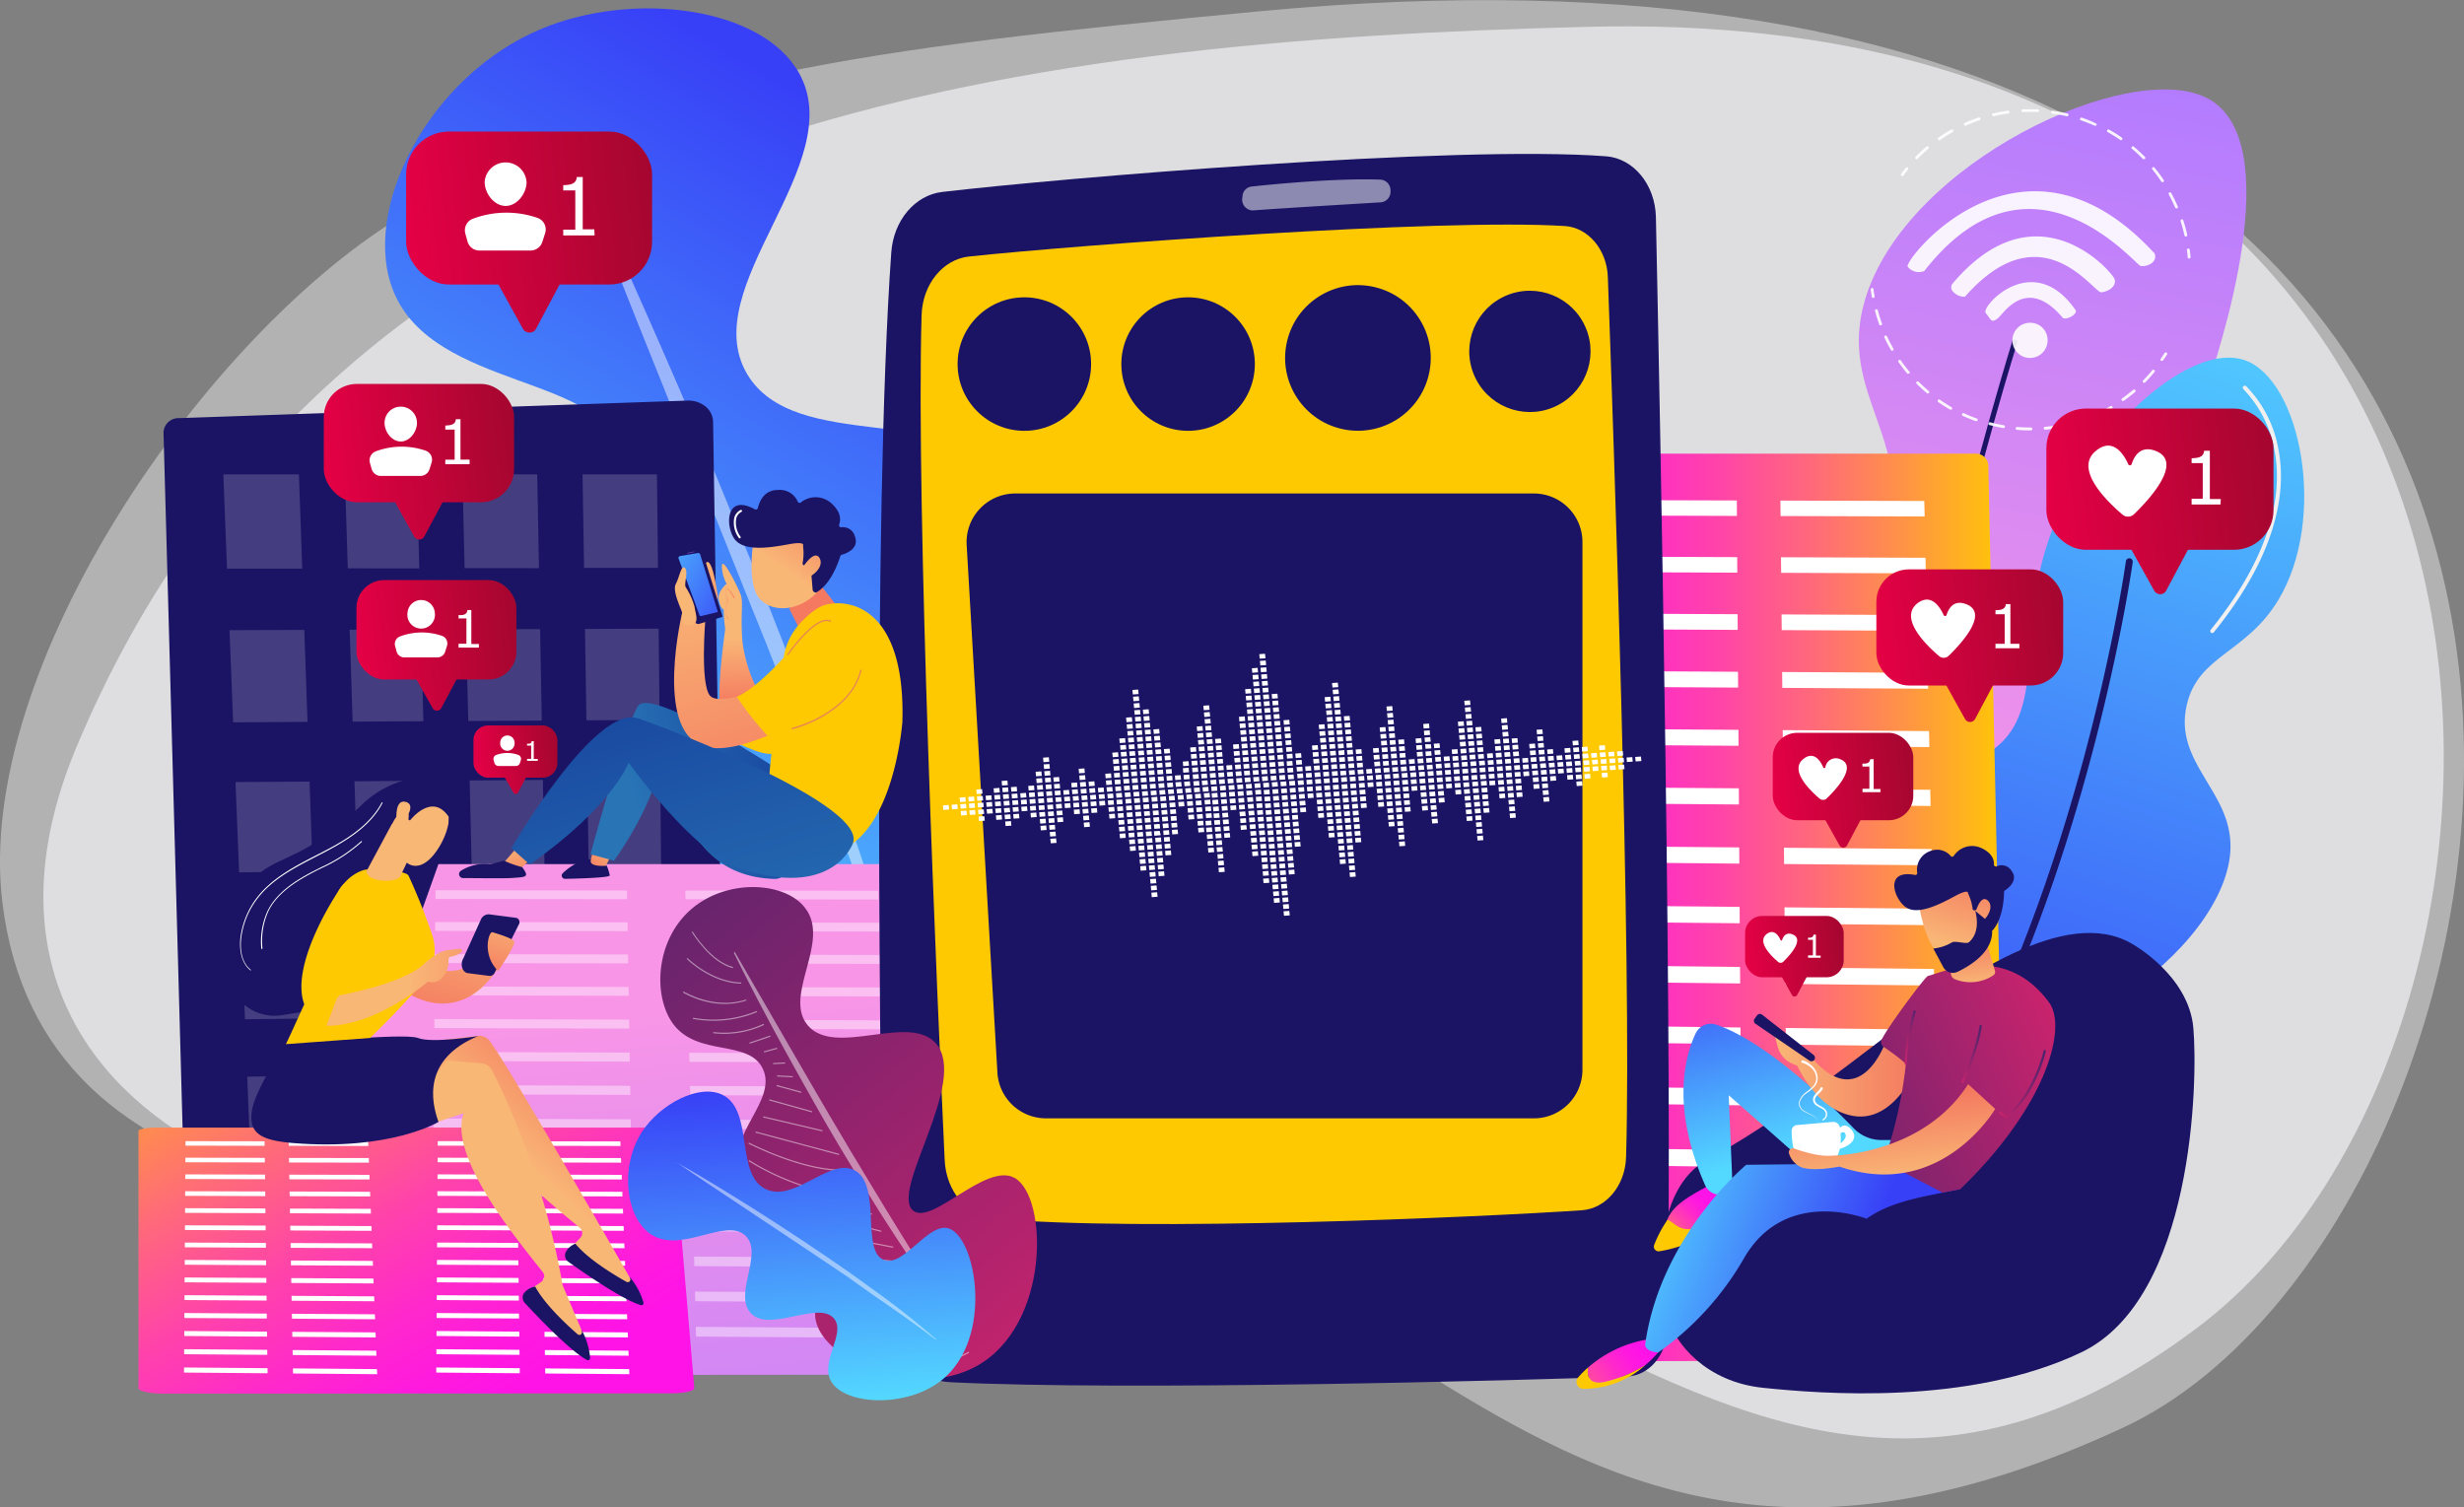 <svg xmlns="http://www.w3.org/2000/svg" xmlns:xlink="http://www.w3.org/1999/xlink" viewBox="0 0 427.06 261.26"><rect x="0" y="0" width="427.06" height="261.26" fill="#808080" stroke="none"/><defs><style>.cls-1{isolation:isolate;}.cls-2{mix-blend-mode:multiply;}.cls-3,.cls-4{fill:#f9f9fb;}.cls-3{opacity:0.42;}.cls-4{opacity:0.62;}.cls-5{fill:url(#linear-gradient);}.cls-12,.cls-14,.cls-19,.cls-6{fill:#fff;}.cls-6{opacity:0.47;}.cls-7{fill:url(#linear-gradient-2);}.cls-8{fill:#1b1464;}.cls-9{fill:url(#linear-gradient-3);}.cls-10{fill:#f0f0f0;}.cls-11{fill:url(#New_Gradient_Swatch);}.cls-12{mix-blend-mode:overlay;}.cls-13{opacity:0.18;}.cls-15{fill:url(#linear-gradient-4);}.cls-16{opacity:0.41;}.cls-17{fill:url(#New_Gradient_Swatch-2);}.cls-18{fill:#ffc902;}.cls-19{opacity:0.5;}.cls-20{opacity:0.79;}.cls-21{fill:url(#New_Gradient_Swatch-3);}.cls-22{fill:url(#linear-gradient-5);}.cls-23{fill:url(#New_Gradient_Swatch-4);}.cls-24{fill:url(#linear-gradient-6);}.cls-25{fill:url(#linear-gradient-7);}.cls-26{fill:url(#linear-gradient-8);}.cls-27{fill:url(#linear-gradient-9);}.cls-28{fill:url(#linear-gradient-10);}.cls-29{fill:url(#linear-gradient-11);}.cls-30{fill:url(#linear-gradient-12);}.cls-31{fill:url(#linear-gradient-13);}.cls-32{fill:url(#linear-gradient-14);}.cls-33{fill:url(#linear-gradient-15);}.cls-34{fill:url(#linear-gradient-16);}.cls-35{fill:url(#linear-gradient-17);}.cls-36{fill:url(#linear-gradient-18);}.cls-37{fill:url(#linear-gradient-19);}.cls-38{fill:url(#linear-gradient-20);}.cls-39{fill:url(#linear-gradient-21);}.cls-40{fill:url(#linear-gradient-22);}.cls-41{fill:url(#linear-gradient-23);}.cls-42{fill:url(#linear-gradient-24);}.cls-43{fill:url(#linear-gradient-25);}.cls-44{fill:#e78456;}.cls-45{fill:url(#linear-gradient-26);}.cls-46{fill:url(#linear-gradient-27);}.cls-47{fill:url(#linear-gradient-28);}.cls-48{fill:url(#linear-gradient-29);}.cls-49{opacity:0.9;}.cls-50{fill:url(#linear-gradient-30);}.cls-51{fill:url(#linear-gradient-31);}.cls-52{fill:url(#linear-gradient-32);}.cls-53{fill:url(#linear-gradient-33);}.cls-54{fill:url(#linear-gradient-34);}.cls-55{fill:url(#linear-gradient-35);}.cls-56{fill:url(#linear-gradient-36);}.cls-57{fill:url(#linear-gradient-37);}.cls-58{fill:url(#linear-gradient-38);}.cls-59{fill:url(#linear-gradient-39);}.cls-60{fill:url(#linear-gradient-40);}.cls-61{fill:url(#linear-gradient-41);}.cls-62{fill:url(#linear-gradient-42);}.cls-63{fill:url(#linear-gradient-43);}.cls-64{fill:url(#linear-gradient-44);}.cls-65{fill:url(#linear-gradient-45);}.cls-66{fill:url(#linear-gradient-46);}.cls-67{fill:url(#linear-gradient-47);}.cls-68{fill:url(#linear-gradient-48);}.cls-69{fill:url(#linear-gradient-49);}.cls-70{fill:url(#linear-gradient-50);}.cls-71{fill:url(#linear-gradient-51);}.cls-72{fill:url(#linear-gradient-52);}.cls-73{fill:url(#linear-gradient-53);}.cls-74{fill:url(#linear-gradient-54);}.cls-75{fill:url(#linear-gradient-55);}</style><linearGradient id="linear-gradient" x1="444.23" y1="1308.75" x2="600.41" y2="1308.75" gradientTransform="matrix(0.53, -0.9, 0.91, 0.54, -1341.12, -132.85)" gradientUnits="userSpaceOnUse"><stop offset="0" stop-color="#53d8ff"/><stop offset="1" stop-color="#3840f7"/></linearGradient><linearGradient id="linear-gradient-2" x1="-1198.36" y1="19.28" x2="-1164.47" y2="151.5" gradientTransform="matrix(-1.24, 0, 0, 1, -1115.39, -4.98)" gradientUnits="userSpaceOnUse"><stop offset="0" stop-color="#b37cff"/><stop offset="1" stop-color="#f895e7"/></linearGradient><linearGradient id="linear-gradient-3" x1="62.65" y1="28.83" x2="9.48" y2="200.23" gradientTransform="translate(326.17 10.36) rotate(1.08)" xlink:href="#linear-gradient"/><linearGradient id="New_Gradient_Swatch" x1="263.84" y1="157.29" x2="347.92" y2="157.29" gradientUnits="userSpaceOnUse"><stop offset="0" stop-color="#ff13e6"/><stop offset="0.09" stop-color="#ff19df"/><stop offset="0.23" stop-color="#ff29cb"/><stop offset="0.4" stop-color="#ff43aa"/><stop offset="0.59" stop-color="#ff687c"/><stop offset="0.8" stop-color="#ff9642"/><stop offset="1" stop-color="#ffc902"/></linearGradient><linearGradient id="linear-gradient-4" x1="121.08" y1="290.98" x2="111.43" y2="175.61" gradientTransform="matrix(1, 0, 0, 1, 0, 0)" xlink:href="#linear-gradient-2"/><linearGradient id="New_Gradient_Swatch-2" x1="84.9" y1="244.19" x2="37.89" y2="160.9" xlink:href="#New_Gradient_Swatch"/><linearGradient id="New_Gradient_Swatch-3" x1="-483.59" y1="209.07" x2="-474.08" y2="219" gradientTransform="matrix(-1, 0, 0, 1, -187, 0)" xlink:href="#New_Gradient_Swatch"/><linearGradient id="linear-gradient-5" x1="-498.32" y1="199.4" x2="-488.61" y2="162.85" gradientTransform="matrix(-1, 0, 0, 1, -187, 0)" xlink:href="#linear-gradient"/><linearGradient id="New_Gradient_Swatch-4" x1="-470.97" y1="234" x2="-452.98" y2="247.2" gradientTransform="matrix(-1, 0, 0, 1, -187, 0)" xlink:href="#New_Gradient_Swatch"/><linearGradient id="linear-gradient-6" x1="307.49" y1="186.33" x2="332.27" y2="186.33" gradientUnits="userSpaceOnUse"><stop offset="0" stop-color="#f9b776"/><stop offset="1" stop-color="#f47960"/></linearGradient><linearGradient id="linear-gradient-7" x1="-470.72" y1="208.96" x2="-508.34" y2="223.15" gradientTransform="matrix(-1, 0, 0, 1, -187, 0)" xlink:href="#linear-gradient"/><linearGradient id="linear-gradient-8" x1="358.12" y1="178.44" x2="301.72" y2="202.88" gradientUnits="userSpaceOnUse"><stop offset="0" stop-color="#cb236d"/><stop offset="1" stop-color="#4c246d"/></linearGradient><linearGradient id="linear-gradient-9" x1="-529.21" y1="170.74" x2="-528.31" y2="162.65" gradientTransform="matrix(-1, 0, 0, 1, -187, 0)" xlink:href="#linear-gradient-6"/><linearGradient id="linear-gradient-10" x1="-524.41" y1="163.68" x2="-528.38" y2="150.61" gradientTransform="matrix(-1, 0, 0, 1, -187, 0)" xlink:href="#linear-gradient-6"/><linearGradient id="linear-gradient-11" x1="-528.52" y1="164.93" x2="-532.48" y2="151.86" gradientTransform="matrix(-1, 0, 0, 1, -187, 0)" xlink:href="#linear-gradient-6"/><linearGradient id="linear-gradient-12" x1="330.12" y1="179.84" x2="332.03" y2="179.84" xlink:href="#linear-gradient-8"/><linearGradient id="linear-gradient-13" x1="339.96" y1="182.67" x2="343.49" y2="182.67" xlink:href="#linear-gradient-8"/><linearGradient id="linear-gradient-14" x1="346.55" y1="187.94" x2="354.59" y2="187.94" xlink:href="#linear-gradient-8"/><linearGradient id="linear-gradient-15" x1="328.85" y1="204.39" x2="327.3" y2="190.41" xlink:href="#linear-gradient-6"/><linearGradient id="linear-gradient-16" x1="127.89" y1="110.5" x2="128.33" y2="122.3" xlink:href="#linear-gradient-6"/><linearGradient id="linear-gradient-17" x1="96.62" y1="14.92" x2="90.4" y2="23.7" gradientTransform="translate(27.28 91.5) rotate(-4.92)" xlink:href="#linear-gradient-6"/><linearGradient id="linear-gradient-18" x1="105.65" y1="146.43" x2="102.11" y2="150.88" xlink:href="#linear-gradient-6"/><linearGradient id="linear-gradient-19" x1="137.84" y1="132.88" x2="110.54" y2="140.65" gradientUnits="userSpaceOnUse"><stop offset="0" stop-color="#18459f"/><stop offset="1" stop-color="#2874b5"/></linearGradient><linearGradient id="linear-gradient-20" x1="88.57" y1="145.8" x2="90.79" y2="153.6" xlink:href="#linear-gradient-6"/><linearGradient id="linear-gradient-21" x1="2518.01" y1="168.55" x2="2519.08" y2="158.91" gradientTransform="matrix(-0.92, 0.39, 0.39, 0.92, 2402.84, -1014.82)" xlink:href="#linear-gradient-6"/><linearGradient id="linear-gradient-22" x1="1788.36" y1="41.55" x2="1784.1" y2="27.49" gradientTransform="matrix(-0.95, -0.31, -0.31, 0.95, 1847.53, 613.59)" xlink:href="#linear-gradient-6"/><linearGradient id="linear-gradient-23" x1="1784.84" y1="43.23" x2="1780.57" y2="29.17" gradientTransform="matrix(-0.95, -0.31, -0.31, 0.95, 1847.53, 613.59)" xlink:href="#linear-gradient-6"/><linearGradient id="linear-gradient-24" x1="121.32" y1="99.15" x2="133.47" y2="141.77" xlink:href="#linear-gradient-6"/><linearGradient id="linear-gradient-25" x1="109.64" y1="115.66" x2="126.74" y2="175.65" xlink:href="#linear-gradient-19"/><linearGradient id="linear-gradient-26" x1="2104.6" y1="-316.7" x2="2090.74" y2="-297.14" gradientTransform="matrix(-0.92, 0.4, 0.4, 0.92, 2170.78, -455)" xlink:href="#linear-gradient"/><linearGradient id="linear-gradient-27" x1="2066.8" y1="972.67" x2="2065.62" y2="974.33" gradientTransform="matrix(-0.98, 0.21, 0.11, 0.51, 2036.31, -830.84)" gradientUnits="userSpaceOnUse"><stop offset="0" stop-color="#8d55d1"/><stop offset="1" stop-color="#1c2873"/></linearGradient><linearGradient id="linear-gradient-28" x1="119.06" y1="106.84" x2="121.37" y2="129.92" xlink:href="#linear-gradient-6"/><linearGradient id="linear-gradient-29" x1="125.59" y1="104.56" x2="127.32" y2="104.56" xlink:href="#linear-gradient-6"/><linearGradient id="linear-gradient-30" x1="2958.74" y1="203.12" x2="2971.81" y2="188.45" gradientTransform="translate(-2866.38)" xlink:href="#linear-gradient-6"/><linearGradient id="linear-gradient-31" x1="15407.41" y1="194.79" x2="15522.69" y2="122.63" gradientTransform="translate(-15296.44)" xlink:href="#linear-gradient-6"/><linearGradient id="linear-gradient-32" x1="81.79" y1="156.33" x2="76.07" y2="177.5" xlink:href="#linear-gradient-6"/><linearGradient id="linear-gradient-33" x1="-11972.31" y1="-681.84" x2="-11970.67" y2="-693.84" gradientTransform="matrix(-1, -0.07, -0.07, 1, -11921.19, -15.48)" xlink:href="#linear-gradient-6"/><linearGradient id="linear-gradient-34" x1="-11081" y1="-4901.71" x2="-11065.55" y2="-4929.2" gradientTransform="matrix(-0.55, -0.84, -0.84, 0.55, -10087.41, -6456.77)" xlink:href="#linear-gradient-6"/><linearGradient id="linear-gradient-35" x1="-11077.71" y1="-4899.86" x2="-11062.26" y2="-4927.36" gradientTransform="matrix(-0.55, -0.84, -0.84, 0.55, -10087.41, -6456.77)" xlink:href="#linear-gradient-6"/><linearGradient id="linear-gradient-36" x1="70.72" y1="171.15" x2="95.57" y2="171.15" xlink:href="#linear-gradient-6"/><linearGradient id="linear-gradient-37" x1="88.11" y1="158.57" x2="85.09" y2="169.73" xlink:href="#linear-gradient-6"/><linearGradient id="linear-gradient-38" x1="354.97" y1="85.25" x2="439.55" y2="75.67" gradientUnits="userSpaceOnUse"><stop offset="0" stop-color="#e40045"/><stop offset="1" stop-color="#5c0e16"/></linearGradient><linearGradient id="linear-gradient-39" x1="356.58" y1="99.64" x2="441.16" y2="90.06" xlink:href="#linear-gradient-38"/><linearGradient id="linear-gradient-40" x1="307.43" y1="135.94" x2="359.77" y2="130.02" xlink:href="#linear-gradient-38"/><linearGradient id="linear-gradient-41" x1="308.42" y1="144.85" x2="360.77" y2="138.92" xlink:href="#linear-gradient-38"/><linearGradient id="linear-gradient-42" x1="325.45" y1="110.55" x2="395.01" y2="102.68" xlink:href="#linear-gradient-38"/><linearGradient id="linear-gradient-43" x1="326.77" y1="122.39" x2="396.34" y2="114.52" xlink:href="#linear-gradient-38"/><linearGradient id="linear-gradient-44" x1="302.58" y1="165.02" x2="339.3" y2="160.86" xlink:href="#linear-gradient-38"/><linearGradient id="linear-gradient-45" x1="303.28" y1="171.27" x2="340" y2="167.11" xlink:href="#linear-gradient-38"/><linearGradient id="linear-gradient-46" x1="70.7" y1="38.43" x2="162.29" y2="28.06" xlink:href="#linear-gradient-38"/><linearGradient id="linear-gradient-47" x1="72.44" y1="54.01" x2="164.04" y2="43.64" xlink:href="#linear-gradient-38"/><linearGradient id="linear-gradient-48" x1="82.16" y1="131.06" x2="113.42" y2="127.52" xlink:href="#linear-gradient-38"/><linearGradient id="linear-gradient-49" x1="82.76" y1="136.38" x2="114.02" y2="132.84" xlink:href="#linear-gradient-38"/><linearGradient id="linear-gradient-50" x1="56.36" y1="78.63" x2="127.22" y2="70.61" xlink:href="#linear-gradient-38"/><linearGradient id="linear-gradient-51" x1="57.71" y1="90.69" x2="128.57" y2="82.66" xlink:href="#linear-gradient-38"/><linearGradient id="linear-gradient-52" x1="61.98" y1="110.7" x2="121.53" y2="103.96" xlink:href="#linear-gradient-38"/><linearGradient id="linear-gradient-53" x1="63.11" y1="120.83" x2="122.67" y2="114.09" xlink:href="#linear-gradient-38"/><linearGradient id="linear-gradient-54" x1="-598.42" y1="1089.47" x2="-625.06" y2="958.34" gradientTransform="translate(181.68 -1001.46) rotate(-28.81)" xlink:href="#linear-gradient-8"/><linearGradient id="linear-gradient-55" x1="-428.82" y1="164.49" x2="-375.68" y2="164.49" gradientTransform="matrix(-0.07, -1.04, 1.05, -0.07, -64.21, -190.86)" xlink:href="#linear-gradient"/></defs><title>WhatWeDo2</title><g class="cls-1"><g id="Layer_1" data-name="Layer 1"><g class="cls-2"><path class="cls-3" d="M.41,156.36C7,211,73,214.76,141.74,204.88c98-14.08,116.39,93.6,226.27,42.54C446.56,210.93,488.17-23.79,217.83,2,150.4,8.4,111,13.1,70.59,36.91,35.92,57.34-4.53,115.68.41,156.36Z"/><path class="cls-4" d="M13.28,129.42C-13.95,194.33,60.73,224.1,125.53,204c121.29-37.68,167.34,92.7,255.52,25.95,67.5-51.11,69.69-229.86-106-225.3C177.59,7.15,59.34,19.64,13.28,129.42Z"/></g><path class="cls-5" d="M148.11,195.44c-22.93,1.65-47.66-17.32-46.8-31.16.74-12,20.47-15.93,19.3-25.86-1.4-11.93-30.58-12.37-33.26-25.63-2.56-12.73,22.43-21.5,20.15-34.26C105.07,64.9,75.25,67.62,68.23,50.58,62.38,36.37,74.32,13.13,93.83,5c15.88-6.64,38.19-3.88,44.66,7.66,8.83,15.76-17.94,37-9,52.16,8.27,14,36.37,4.81,42.74,17.86,6.86,14-20.52,35.23-13.77,45.7,5.94,9.2,29.7-3.09,36.42,5.64C203.78,145.53,182.19,193,148.11,195.44Z"/><path class="cls-6" d="M99.72,27.63c5.82,12,11.28,24.22,16.59,36.47,2.68,6.12,5.25,12.29,7.84,18.44,1.28,3.08,2.53,6.18,3.79,9.27s2.54,6.17,3.75,9.28l3.66,9.32c1.2,3.12,2.41,6.23,3.59,9.35l.88,2.34.87,2.35,1.73,4.7,1.72,4.7,1.66,4.73a388.29,388.29,0,0,1,11.73,38.27l-.25.07c-4.11-12.69-8.84-25.14-13.62-37.59l-1.79-4.66L140.05,130l-1.81-4.66-.91-2.32-.93-2.33c-1.24-3.09-2.44-6.2-3.66-9.3L129,102.12,114.16,65c-5-12.38-9.89-24.78-14.68-37.24Z"/><path class="cls-7" d="M325.14,181c13.63,2.46,31.31-9.23,37.18-22.26,6-13.4-4.46-19.26-4-38,.5-21.3,14.29-24.25,23.92-52.8,2.17-6.44,14.74-43.71.17-51-13.47-6.75-52,11.18-59.14,34.92-5.1,16.93,9.52,24.35,3.51,44.07-5.27,17.3-18.27,17.31-23.56,34C296.74,150.23,307.26,177.8,325.14,181Z"/><path class="cls-8" d="M327,185c-2.38-21.62,3.69-54.78,9.21-78.8,6-26,12.6-47.18,12.66-47.39l.86.27c-.07.21-6.68,21.36-12.65,47.33-5.5,23.94-11.56,57-9.18,78.49Z"/><path class="cls-9" d="M334.39,177.76c-14.5-7.9-19-34.2-10.53-42.56,5.73-5.65,13.68.56,21.58-5.26,10.08-7.43,3-21.91,11.2-40.36,6.95-15.71,23.18-30.39,32.44-27.14,9.69,3.41,14.38,27.37,5.78,41.58-5.6,9.24-13.9,9.54-15.86,18.2-2.28,10,7.72,14.83,7.59,24.61C386.36,164.39,353.58,188.22,334.39,177.76Z"/><path class="cls-8" d="M342.17,184.62a.58.58,0,0,1-.26-.06.6.6,0,0,1-.26-.8c20.17-39.64,26.74-85.95,26.8-86.41a.6.6,0,1,1,1.18.16c-.06.47-6.66,47-26.92,86.79A.57.57,0,0,1,342.17,184.62Z"/><path class="cls-10" d="M383.44,109.72a.3.3,0,0,1-.22-.08.35.35,0,0,1-.06-.49c11.34-14,12.28-24.59,11.07-31a20.44,20.44,0,0,0-5.39-10.69.35.35,0,0,1,.47-.52,20.74,20.74,0,0,1,5.6,11c1.25,6.57.32,17.4-11.2,31.63A.34.34,0,0,1,383.44,109.72Z"/><path class="cls-10" d="M333.14,174.31a.34.34,0,0,1-.29-.16c-9.17-13.94-12.18-24.64-9-31.81,2.87-6.38,9.85-7.45,9.93-7.46a.36.36,0,0,1,.39.3.35.35,0,0,1-.3.4c-.06,0-6.67,1-9.39,7.06-3.12,6.93-.12,17.4,8.91,31.13a.35.35,0,0,1-.1.48A.36.36,0,0,1,333.14,174.31Z"/><path class="cls-11" d="M344.61,80.57a2.16,2.16,0,0,0-2.3-1.94H266.46c-1.27,0-2.62.89-2.62,2V232.89a3.06,3.06,0,0,0,1.21,2.17,4.08,4.08,0,0,0,2.6.89l76.69-.18a3.9,3.9,0,0,0,2.56-.92,2.86,2.86,0,0,0,1-2.2Z"/><polygon class="cls-12" points="301.04 89.42 276.23 89.34 276.24 86.67 301.03 86.74 301.04 89.42"/><polygon class="cls-12" points="301.11 99.25 276.19 99.16 276.2 96.46 301.09 96.56 301.11 99.25"/><polygon class="cls-12" points="301.18 109.17 276.16 109.05 276.17 106.34 301.16 106.45 301.18 109.17"/><polygon class="cls-12" points="301.25 119.17 276.13 119.03 276.14 116.29 301.23 116.43 301.25 119.17"/><polygon class="cls-12" points="301.32 129.26 276.09 129.09 276.1 126.33 301.3 126.49 301.32 129.26"/><polygon class="cls-12" points="301.46 149.68 276.02 149.46 276.03 146.65 301.44 146.87 301.46 149.68"/><polygon class="cls-12" points="301.68 180.97 275.91 180.66 275.92 177.78 301.66 178.08 301.68 180.97"/><polygon class="cls-12" points="301.39 139.43 276.06 139.23 276.07 136.44 301.37 136.63 301.39 139.43"/><polygon class="cls-12" points="301.53 160.02 275.99 159.77 276 156.94 301.51 157.18 301.53 160.02"/><polygon class="cls-12" points="301.61 170.45 275.95 170.17 275.96 167.32 301.58 167.59 301.61 170.45"/><polygon class="cls-12" points="301.75 191.57 275.88 191.24 275.89 188.34 301.73 188.66 301.75 191.57"/><polygon class="cls-12" points="301.82 202.27 275.84 201.91 275.85 198.98 301.8 199.33 301.82 202.27"/><polygon class="cls-12" points="301.9 213.06 275.8 212.67 275.81 209.72 301.88 210.1 301.9 213.06"/><polygon class="cls-12" points="301.98 223.94 275.76 223.52 275.77 220.54 301.95 220.96 301.98 223.94"/><polygon class="cls-12" points="333.58 89.51 308.61 89.44 308.58 86.76 333.52 86.83 333.58 89.51"/><polygon class="cls-12" points="333.78 99.38 308.71 99.28 308.68 96.58 333.73 96.67 333.78 99.38"/><polygon class="cls-12" points="333.99 109.33 308.81 109.21 308.78 106.49 333.93 106.6 333.99 109.33"/><polygon class="cls-12" points="334.19 119.37 308.91 119.22 308.88 116.47 334.13 116.61 334.19 119.37"/><polygon class="cls-12" points="334.4 129.48 309.01 129.31 308.98 126.54 334.34 126.71 334.4 129.48"/><polygon class="cls-12" points="334.82 149.97 309.22 149.75 309.19 146.93 334.76 147.15 334.82 149.97"/><polygon class="cls-12" points="335.46 181.36 309.53 181.06 309.5 178.17 335.4 178.47 335.46 181.36"/><polygon class="cls-12" points="334.61 139.69 309.11 139.49 309.08 136.69 334.55 136.88 334.61 139.69"/><polygon class="cls-12" points="335.03 160.35 309.32 160.1 309.29 157.26 334.97 157.5 335.03 160.35"/><polygon class="cls-12" points="335.25 170.81 309.43 170.53 309.4 167.67 335.19 167.94 335.25 170.81"/><polygon class="cls-12" points="335.68 192.01 309.64 191.67 309.61 188.76 335.62 189.09 335.68 192.01"/><polygon class="cls-12" points="335.9 202.74 309.75 202.38 309.72 199.44 335.84 199.79 335.9 202.74"/><polygon class="cls-12" points="336.13 213.57 309.86 213.18 309.82 210.21 336.06 210.6 336.13 213.57"/><polygon class="cls-12" points="336.35 224.49 309.96 224.07 309.94 221.08 336.29 221.49 336.35 224.49"/><path class="cls-8" d="M123.59,73.08a3.53,3.53,0,0,0-1.34-2.65,4.69,4.69,0,0,0-3.14-1L31,72.47a2.58,2.58,0,0,0-2.66,2.46l4.48,163.41,89.1-.94a4.64,4.64,0,0,0,3-1.13,3.52,3.52,0,0,0,1.22-2.65Z"/><g class="cls-13"><polygon class="cls-14" points="52.38 98.55 39.35 98.55 38.71 82.22 51.81 82.22 52.38 98.55"/><polygon class="cls-14" points="72.67 98.51 60.28 98.5 59.77 82.22 72.23 82.22 72.67 98.51"/><polygon class="cls-14" points="93.41 98.47 80.53 98.46 80.14 82.22 93.11 82.22 93.41 98.47"/><polygon class="cls-14" points="114.04 98.42 101.23 98.42 100.97 82.22 113.86 82.22 114.04 98.42"/><polygon class="cls-14" points="53.3 125.11 40.41 125.19 39.78 109.23 52.74 109.18 53.3 125.11"/><polygon class="cls-14" points="73.38 125 61.12 125.07 60.61 109.15 72.95 109.11 73.38 125"/><polygon class="cls-14" points="93.9 124.89 81.16 124.96 80.78 109.08 93.61 109.04 93.9 124.89"/><polygon class="cls-14" points="114.32 124.77 101.64 124.84 101.39 109.01 114.15 108.96 114.32 124.77"/><polygon class="cls-14" points="54.2 151.07 41.44 151.19 40.82 135.55 53.65 135.46 54.2 151.07"/><polygon class="cls-14" points="74.07 150.89 61.94 151 61.44 135.41 73.65 135.32 74.07 150.89"/><polygon class="cls-14" points="94.39 150.71 81.77 150.82 81.4 135.27 94.09 135.18 94.39 150.71"/><polygon class="cls-14" points="114.59 150.52 102.04 150.64 101.8 135.13 114.43 135.04 114.59 150.52"/><polygon class="cls-14" points="55.08 176.5 42.46 176.66 41.85 161.34 54.55 161.21 55.08 176.5"/><polygon class="cls-14" points="74.75 176.26 62.74 176.41 62.26 161.13 74.34 161 74.75 176.26"/><polygon class="cls-14" points="94.86 176.01 82.37 176.16 82.01 160.92 94.57 160.79 94.86 176.01"/><polygon class="cls-14" points="114.86 175.76 102.44 175.91 102.2 160.71 114.7 160.58 114.86 175.76"/><polygon class="cls-14" points="55.94 201.42 43.45 201.62 42.85 186.61 55.42 186.44 55.94 201.42"/><polygon class="cls-14" points="75.41 201.12 63.53 201.3 63.05 186.33 75.01 186.17 75.41 201.12"/><polygon class="cls-14" points="95.32 200.8 82.96 201 82.61 186.06 95.04 185.89 95.32 200.8"/><polygon class="cls-14" points="115.13 200.49 102.83 200.69 102.59 185.79 114.97 185.62 115.13 200.49"/><polygon class="cls-14" points="56.79 225.85 44.42 226.09 43.84 211.37 56.28 211.16 56.79 225.85"/><polygon class="cls-14" points="76.07 225.49 64.3 225.71 63.83 211.03 75.67 210.83 76.07 225.49"/><polygon class="cls-14" points="95.78 225.11 83.54 225.34 83.19 210.7 95.5 210.49 95.78 225.11"/><polygon class="cls-14" points="115.39 224.74 103.21 224.97 102.98 210.37 115.23 210.16 115.39 224.74"/></g><path class="cls-15" d="M167,150.86c0-.61-1.4-1.09-3.07-1.09H62.38c-1.7,0-3.5.5-3.5,1.11v85.74c0,.46.72.9,1.61,1.22a11,11,0,0,0,3.49.5l102.68-.1a10.13,10.13,0,0,0,3.42-.52c.9-.33,1.4-.77,1.38-1.23Z"/><g class="cls-16"><polygon class="cls-12" points="108.69 155.84 75.47 155.8 75.48 154.3 108.67 154.34 108.69 155.84"/><polygon class="cls-12" points="108.78 161.38 75.42 161.33 75.43 159.81 108.76 159.86 108.78 161.38"/><polygon class="cls-12" points="108.87 166.97 75.37 166.9 75.39 165.37 108.85 165.43 108.87 166.97"/><polygon class="cls-12" points="108.97 172.59 75.33 172.51 75.34 170.97 108.94 171.05 108.97 172.59"/><polygon class="cls-12" points="109.06 178.27 75.28 178.18 75.29 176.62 109.03 176.72 109.06 178.27"/><polygon class="cls-12" points="109.25 189.77 75.19 189.65 75.2 188.06 109.22 188.19 109.25 189.77"/><polygon class="cls-12" points="109.54 207.38 75.04 207.21 75.05 205.59 109.51 205.76 109.54 207.38"/><polygon class="cls-12" points="109.15 184 75.23 183.89 75.25 182.32 109.13 182.43 109.15 184"/><polygon class="cls-12" points="109.34 195.59 75.14 195.45 75.15 193.86 109.32 194 109.34 195.59"/><polygon class="cls-12" points="109.44 201.46 75.09 201.31 75.1 199.7 109.41 199.85 109.44 201.46"/><polygon class="cls-12" points="109.64 213.36 74.99 213.17 75 211.53 109.61 211.72 109.64 213.36"/><polygon class="cls-12" points="109.73 219.38 74.94 219.18 74.96 217.53 109.71 217.73 109.73 219.38"/><polygon class="cls-12" points="109.83 225.45 74.89 225.24 74.91 223.57 109.81 223.79 109.83 225.45"/><polygon class="cls-12" points="109.94 231.58 74.84 231.35 74.86 229.67 109.91 229.9 109.94 231.58"/><polygon class="cls-12" points="152.25 155.9 118.82 155.85 118.78 154.35 152.18 154.38 152.25 155.9"/><polygon class="cls-12" points="152.52 161.45 118.95 161.4 118.91 159.88 152.45 159.93 152.52 161.45"/><polygon class="cls-12" points="152.8 167.06 119.08 166.99 119.05 165.45 152.72 165.52 152.8 167.06"/><polygon class="cls-12" points="153.07 172.7 119.22 172.62 119.18 171.07 153 171.15 153.07 172.7"/><polygon class="cls-12" points="153.35 178.4 119.36 178.3 119.32 176.74 153.27 176.84 153.35 178.4"/><polygon class="cls-12" points="153.91 189.94 119.63 189.81 119.59 188.22 153.84 188.35 153.91 189.94"/><polygon class="cls-12" points="154.78 207.61 120.05 207.44 120.02 205.81 154.7 205.98 154.78 207.61"/><polygon class="cls-12" points="153.63 184.14 119.49 184.03 119.46 182.46 153.55 182.57 153.63 184.14"/><polygon class="cls-12" points="154.2 195.78 119.77 195.64 119.73 194.04 154.12 194.17 154.2 195.78"/><polygon class="cls-12" points="154.49 201.67 119.91 201.51 119.87 199.9 154.41 200.05 154.49 201.67"/><polygon class="cls-12" points="155.07 213.6 120.2 213.41 120.16 211.77 154.99 211.96 155.07 213.6"/><polygon class="cls-12" points="155.36 219.65 120.34 219.44 120.3 217.79 155.28 217.99 155.36 219.65"/><polygon class="cls-12" points="155.66 225.74 120.49 225.52 120.45 223.85 155.58 224.07 155.66 225.74"/><polygon class="cls-12" points="155.96 231.89 120.64 231.65 120.59 229.97 155.88 230.2 155.96 231.89"/></g><path class="cls-17" d="M116.56,196c0-.31-1.2-.57-2.63-.57H27c-1.45,0-3,.27-3,.59v44.62c0,.24.62.47,1.39.64a15,15,0,0,0,3,.26l87.84-.05a14.48,14.48,0,0,0,2.93-.27c.76-.18,1.19-.41,1.17-.65Z"/><polygon class="cls-12" points="45.86 198.59 32.15 198.56 32.16 197.78 45.85 197.8 45.86 198.59"/><polygon class="cls-12" points="45.9 201.47 32.13 201.44 32.14 200.65 45.89 200.68 45.9 201.47"/><polygon class="cls-12" points="45.94 204.38 32.11 204.34 32.12 203.54 45.93 203.58 45.94 204.38"/><polygon class="cls-12" points="45.98 207.31 32.09 207.26 32.1 206.46 45.97 206.5 45.98 207.31"/><polygon class="cls-12" points="46.01 210.26 32.08 210.21 32.08 209.4 46 209.45 46.01 210.26"/><polygon class="cls-12" points="46.09 216.25 32.04 216.18 32.04 215.36 46.08 215.42 46.09 216.25"/><polygon class="cls-12" points="46.21 225.41 31.98 225.32 31.98 224.48 46.2 224.57 46.21 225.41"/><polygon class="cls-12" points="46.05 213.24 32.06 213.18 32.06 212.37 46.04 212.42 46.05 213.24"/><polygon class="cls-12" points="46.13 219.28 32.02 219.2 32.02 218.37 46.12 218.44 46.13 219.28"/><polygon class="cls-12" points="46.17 222.33 32 222.25 32 221.41 46.16 221.49 46.17 222.33"/><polygon class="cls-12" points="46.25 228.52 31.96 228.43 31.96 227.57 46.24 227.67 46.25 228.52"/><polygon class="cls-12" points="46.29 231.66 31.94 231.55 31.94 230.69 46.28 230.8 46.29 231.66"/><polygon class="cls-12" points="46.33 234.82 31.91 234.71 31.92 233.84 46.32 233.95 46.33 234.82"/><polygon class="cls-12" points="46.38 238.01 31.89 237.89 31.9 237.01 46.37 237.13 46.38 238.01"/><polygon class="cls-12" points="63.84 198.62 50.04 198.59 50.03 197.81 63.81 197.83 63.84 198.62"/><polygon class="cls-12" points="63.95 201.51 50.1 201.48 50.08 200.69 63.92 200.71 63.95 201.51"/><polygon class="cls-12" points="64.06 204.42 50.15 204.39 50.14 203.59 64.03 203.62 64.06 204.42"/><polygon class="cls-12" points="64.18 207.36 50.21 207.32 50.19 206.51 64.14 206.56 64.18 207.36"/><polygon class="cls-12" points="64.29 210.33 50.26 210.28 50.25 209.47 64.26 209.51 64.29 210.33"/><polygon class="cls-12" points="64.52 216.33 50.38 216.27 50.36 215.44 64.49 215.5 64.52 216.33"/><polygon class="cls-12" points="64.88 225.53 50.55 225.44 50.53 224.59 64.85 224.68 64.88 225.53"/><polygon class="cls-12" points="64.41 213.32 50.32 213.26 50.3 212.44 64.38 212.5 64.41 213.32"/><polygon class="cls-12" points="64.64 219.37 50.43 219.3 50.42 218.47 64.61 218.54 64.64 219.37"/><polygon class="cls-12" points="64.76 222.44 50.49 222.36 50.48 221.52 64.73 221.6 64.76 222.44"/><polygon class="cls-12" points="65 228.65 50.61 228.55 50.59 227.7 64.97 227.79 65 228.65"/><polygon class="cls-12" points="65.12 231.8 50.67 231.69 50.65 230.83 65.09 230.93 65.12 231.8"/><polygon class="cls-12" points="65.24 234.97 50.73 234.85 50.71 233.99 65.21 234.1 65.24 234.97"/><polygon class="cls-12" points="65.37 238.17 50.79 238.05 50.77 237.17 65.33 237.29 65.37 238.17"/><polygon class="cls-12" points="89.58 198.59 75.87 198.56 75.87 197.78 89.57 197.8 89.58 198.59"/><polygon class="cls-12" points="89.61 201.47 75.85 201.44 75.85 200.65 89.6 200.68 89.61 201.47"/><polygon class="cls-12" points="89.65 204.38 75.83 204.34 75.83 203.54 89.64 203.58 89.65 204.38"/><polygon class="cls-12" points="89.69 207.31 75.81 207.26 75.81 206.46 89.68 206.5 89.69 207.31"/><polygon class="cls-12" points="89.73 210.26 75.79 210.21 75.8 209.4 89.72 209.45 89.73 210.26"/><polygon class="cls-12" points="89.81 216.25 75.75 216.18 75.76 215.36 89.8 215.42 89.81 216.25"/><polygon class="cls-12" points="89.93 225.41 75.69 225.32 75.7 224.48 89.92 224.57 89.93 225.41"/><polygon class="cls-12" points="89.77 213.24 75.77 213.18 75.78 212.37 89.76 212.42 89.77 213.24"/><polygon class="cls-12" points="89.85 219.28 75.73 219.2 75.74 218.37 89.83 218.44 89.85 219.28"/><polygon class="cls-12" points="89.89 222.33 75.71 222.25 75.72 221.41 89.88 221.49 89.89 222.33"/><polygon class="cls-12" points="89.97 228.52 75.67 228.43 75.68 227.57 89.95 227.67 89.97 228.52"/><polygon class="cls-12" points="90.01 231.66 75.65 231.55 75.66 230.69 90 230.8 90.01 231.66"/><polygon class="cls-12" points="90.05 234.82 75.63 234.71 75.64 233.84 90.04 233.95 90.05 234.82"/><polygon class="cls-12" points="90.09 238.01 75.61 237.89 75.61 237.01 90.08 237.13 90.09 238.01"/><polygon class="cls-12" points="107.55 198.62 93.75 198.59 93.74 197.81 107.52 197.83 107.55 198.62"/><polygon class="cls-12" points="107.66 201.51 93.81 201.48 93.8 200.69 107.63 200.71 107.66 201.51"/><polygon class="cls-12" points="107.78 204.42 93.86 204.39 93.85 203.59 107.75 203.62 107.78 204.42"/><polygon class="cls-12" points="107.89 207.36 93.92 207.32 93.91 206.51 107.86 206.56 107.89 207.36"/><polygon class="cls-12" points="108 210.33 93.98 210.28 93.96 209.47 107.97 209.51 108 210.33"/><polygon class="cls-12" points="108.24 216.33 94.09 216.27 94.08 215.44 108.2 215.5 108.24 216.33"/><polygon class="cls-12" points="108.59 225.53 94.27 225.44 94.25 224.59 108.56 224.68 108.59 225.53"/><polygon class="cls-12" points="108.12 213.32 94.03 213.26 94.02 212.44 108.09 212.5 108.12 213.32"/><polygon class="cls-12" points="108.36 219.37 94.15 219.3 94.13 218.47 108.32 218.54 108.36 219.37"/><polygon class="cls-12" points="108.47 222.44 94.21 222.36 94.19 221.52 108.44 221.6 108.47 222.44"/><polygon class="cls-12" points="108.71 228.65 94.32 228.55 94.31 227.7 108.68 227.79 108.71 228.65"/><polygon class="cls-12" points="108.84 231.8 94.38 231.69 94.37 230.83 108.8 230.93 108.84 231.8"/><polygon class="cls-12" points="108.96 234.97 94.44 234.85 94.43 233.99 108.92 234.1 108.96 234.97"/><polygon class="cls-12" points="109.08 238.17 94.5 238.05 94.49 237.17 109.05 237.29 109.08 238.17"/><path class="cls-8" d="M287,37.59c.72,34,3.06,151.32,1.94,192.89-.12,4.4-3.13,7.94-6.9,8.08-18.62.72-86.87,2.52-117.33,1-6.34-.31-11.39-6.32-11.52-13.75-.63-35.7-2-136.1,1.29-182.09.4-5.51,4.1-9.9,8.8-10.45,20.28-2.38,88.83-8.18,115.14-6.18C283.14,27.48,286.86,32,287,37.59Z"/><path class="cls-18" d="M278.67,48c1,27.45,4.17,118.77,3.16,152.54-.14,4.94-3.47,8.93-7.68,9.22-17.36,1.19-76.56,3.81-102,1.42-4.58-.43-8.18-4.76-8.42-10.13-1.29-28-5-113-4-146.43.16-5.33,3.68-9.68,8.22-10.16,18.77-2,81.68-6.66,103.31-5.28C275.27,39.46,278.5,43.27,278.67,48Z"/><path class="cls-19" d="M241,33.06h0a1.85,1.85,0,0,1-1.59,2c-4.4.27-16.79,1-22.32,1.41a1.87,1.87,0,0,1-1.74-2.33l0-.21a1.81,1.81,0,0,1,1.49-1.59c3.74-.4,15-1.51,22.52-1.2A1.85,1.85,0,0,1,241,33.06Z"/><path class="cls-8" d="M369.62,163.64s9.72,5.39,10.53,14.5.07,46.94-19.43,56.25-45.28,7.16-55.16,6.14S290.21,232.8,289,228.18s-3.2-21.83,7.19-27.38,21.3-14.06,32.2-22.35S358,156.65,369.62,163.64Z"/><path class="cls-21" d="M299.24,203.94s2.62.14,2.94,5.53a31.07,31.07,0,0,1-14.3,6.75c-.61.1.87-4.21,1.09-4.79C290,208.65,293.36,206.86,299.24,203.94Z"/><path class="cls-22" d="M328.78,197.59h-2.63a6.7,6.7,0,0,1-4.83-2c-4.36-4.5-15.26-15.1-23.88-18a2.91,2.91,0,0,0-3.56,1.54c-1.8,3.83-4.32,12.76,1.65,26.28a2.7,2.7,0,0,0,3.91,1.22,2.32,2.32,0,0,0,.84-1l-.66-15.8s14.49,12.68,17,15.12S332,205.84,328.78,197.59Z"/><path class="cls-23" d="M275.26,237a20.89,20.89,0,0,1,11.36-5l1.8,1.11a20,20,0,0,1-3.25,3.49,22.8,22.8,0,0,1-7.39,3C275.37,239.91,275,238.45,275.26,237Z"/><path class="cls-18" d="M289,211.43c1.43.46,2.06,2.49,5.68,1.15a32.35,32.35,0,0,0,7.46-3.93c0,.26.06.53.07.82,0,0-6.41,6.1-14.63,7.4a.82.82,0,0,1-.88-1.1A20.54,20.54,0,0,1,289,211.43Z"/><path class="cls-18" d="M273.52,238.73a18.94,18.94,0,0,1,1.74-1.74c-.24,1.46.11,2.92,2.52,2.6a22.8,22.8,0,0,0,7.39-3,16,16,0,0,1-10.76,4.12A1.21,1.21,0,0,1,273.52,238.73Z"/><path class="cls-24" d="M326.78,180.64s-4.26,12.26-12.56,2.93l-.79-.35h0l-5.94-4.07.66,2.35a4.38,4.38,0,0,0,2.56,2.88l.79.32c1.49,3.1,4.68,7.8,9.6,8.69,7.39,1.34,11.17-8.64,11.17-8.64Z"/><path class="cls-25" d="M328.58,201.6l-25.92.28s-14.81,12.25-17.49,30.92c0,0-.45,1.38,2.23,1.61a51.26,51.26,0,0,0,14.78-16.18c7.16-12.67,21.34-7,21.34-7,4.66-3.36,11.24-4,16.2-5.16Z"/><path class="cls-26" d="M326.47,201.37a74.51,74.51,0,0,0,3.86-17,36.33,36.33,0,0,0-3.77-2.86,1,1,0,0,1-.41-1.36c1.06-2.21,7.52-10.89,8-11,2.63-.65,13.4-5.77,21,4.6,3.25,4.46-.65,18.17-15.42,32.37l-3.05.58Z"/><path class="cls-27" d="M343.85,161.81l1.92,6.44a.7.7,0,0,1-.27.78,7.21,7.21,0,0,1-6.69.68,1.06,1.06,0,0,1-.67-.91l-.46-5.6Z"/><path class="cls-28" d="M332.55,156.6s.95,6.67,3.51,8.72,7.55.51,9.24-4.52l-3.36-8.6Z"/><path class="cls-8" d="M342.32,157.77a.33.33,0,0,1-.43-.27,8.5,8.5,0,0,0-.79-2.66s.24-.88-2.21.44-6.15,3.27-8.32,2.11-4.26-6.8,1.33-5.75a.33.33,0,0,0,.4-.34,3.4,3.4,0,0,1,2.19-3.77,3.11,3.11,0,0,1,3.61.83.32.32,0,0,0,.51,0,3.81,3.81,0,0,1,4.7-1.42c2,.89,2.32,2.12,2.28,2.89a.34.34,0,0,0,.47.32,2,2,0,0,1,2.55.75c1.31,1.64-.56,3.06-1.12,3.44a.33.33,0,0,0-.15.27c0,.85-.14,4.57-2,6.67a.34.34,0,0,1-.56-.1l-1.43-3.42a.34.34,0,0,0-.41-.19Z"/><path class="cls-29" d="M342.29,158.46s.87-3.57,2.21-2.41-.35,3.71-1.88,4.19Z"/><path class="cls-8" d="M342.34,157.86s1.15,3.51-1.09,5.45c-.43.37-2.28-.28-2.9,0a7.91,7.91,0,0,1-3.27,1.09l1.73,3.22a1.89,1.89,0,0,0,2.47.81c2.24-1.07,6-3.38,6-6.94l-.72-1.81Z"/><path class="cls-30" d="M330.33,184.56a.22.22,0,0,1-.21-.2,39,39,0,0,1,1.51-9.1.2.2,0,1,1,.39.11,38.75,38.75,0,0,0-1.49,9,.2.2,0,0,1-.2.2Z"/><path class="cls-31" d="M340.17,187.73a.15.15,0,0,1-.09,0,.2.2,0,0,1-.1-.27c0-.06,2.64-6,3.1-9.66a.2.2,0,0,1,.23-.17.19.19,0,0,1,.17.22c-.47,3.75-3.1,9.72-3.13,9.78A.19.19,0,0,1,340.17,187.73Z"/><path class="cls-32" d="M347.63,193.92l-1-.86a.21.21,0,1,1,.27-.31l.75.64c4.83-3.81,6.53-11.19,6.55-11.26a.2.2,0,1,1,.39.09c0,.07-1.78,7.72-6.82,11.6Z"/><path class="cls-8" d="M304.52,176l-.42.57a.61.61,0,0,0,.15.86l9.37,6.4a.61.61,0,0,0,.79-.08h0a.62.62,0,0,0-.07-.9l-8.95-7A.61.61,0,0,0,304.52,176Z"/><path class="cls-14" d="M311.35,195a1,1,0,0,0-.82,1c0,1.83.34,5.62,2.75,6.35,3,.92,6.45-.54,5.64-6.76a1.2,1.2,0,0,0-1.18-1.15Z"/><path class="cls-33" d="M317.47,200.29s15.69,0,23.65-12.38l4.69,4.28s-9.37,16.06-27,10c0,0-4.08.84-6.37.2a3.79,3.79,0,0,1-2.36-2.45.69.69,0,0,1,.87-.89C312.57,199.65,315.45,200.5,317.47,200.29Z"/><path class="cls-14" d="M318.29,196.45s.95-2.56,2.58-.7-1,3.28-2.58,3.49v-.68s1.82-.82,1.59-1.9-1.59.27-1.59.27Z"/><path class="cls-14" d="M312.44,183.76a4.48,4.48,0,0,1,1.65,1,3,3,0,0,1,.91,1.68,2.23,2.23,0,0,1-.47,1.83,8.06,8.06,0,0,1-1.42,1.21,3.12,3.12,0,0,0-1.12,1.35,1.3,1.3,0,0,0,0,.85,1.47,1.47,0,0,0,.5.71,10.57,10.57,0,0,0,1.59.87,2.53,2.53,0,0,1,.73.57,1.32,1.32,0,0,1,.35.84h0a1.24,1.24,0,0,0-.36-.81,2.77,2.77,0,0,0-.73-.54,10.16,10.16,0,0,1-1.64-.84,1.65,1.65,0,0,1-.56-.76,1.54,1.54,0,0,1,0-.95,3.3,3.3,0,0,1,1.15-1.46,7.4,7.4,0,0,0,1.34-1.2,2,2,0,0,0,.38-1.62,2.58,2.58,0,0,0-.86-1.46,4.12,4.12,0,0,0-1.52-.84.2.2,0,1,1,.12-.38Z"/><path class="cls-14" d="M315.9,188.73c-.31.63-.89.92-1.16,1.38a.85.85,0,0,0-.15.71,1.18,1.18,0,0,0,.49.6c.44.33,1.1.5,1.46,1.09a1.22,1.22,0,0,1-.55,1.68.09.09,0,0,1-.13-.05.1.1,0,0,1,.05-.13,1,1,0,0,0,.41-1.37,1.61,1.61,0,0,0-.62-.53c-.25-.14-.53-.26-.79-.44a1.47,1.47,0,0,1-.63-.75,1.18,1.18,0,0,1,.15-1c.34-.57.9-.89,1.1-1.37a.2.2,0,0,1,.26-.11.21.21,0,0,1,.12.27Z"/><path class="cls-18" d="M127.82,128.89c1.13.22,7.59,4.07,7.59-.33v-4.91S127.49,128.82,127.82,128.89Z"/><path class="cls-34" d="M131.86,120.63a25.58,25.58,0,0,1-3.19-9.49c-.36-4.71.22-6.77-.31-8.14s-3.13-6.55-3.24-5a6.41,6.41,0,0,0,.82,3.18s-1.64,1.31-1.36,2.81.86,1.66.86,1.66a23.84,23.84,0,0,0,.24,3.26c.15,0-2.61,16.33.47,16.68S131.71,128.15,131.86,120.63Z"/><path class="cls-35" d="M123.74,102.85c0-.22-2-4.55-1.66-5s.72-.93,1.28.53,1.22,5.43,1,5.45S123.85,103.62,123.74,102.85Z"/><path class="cls-8" d="M105.13,150a5.25,5.25,0,0,0-3.5-1.06,10,10,0,0,0-4.08,2.39.56.56,0,0,0-.15.63.58.58,0,0,0,.56.36c2.61-.05,7.72-.21,7.72-.59A6.71,6.71,0,0,0,105.13,150Z"/><path class="cls-36" d="M106.16,147.8,105,150.06s-2.71.22-2.62-.84a7.77,7.77,0,0,1,.75-2.36Z"/><path class="cls-37" d="M136.76,149.34c-1.87-10.25-3.24-16.84-3.24-16.84s-20.81-13.42-22.94-10.14-8.24,25.7-8.24,25.7l4.08,1.11s7.78-10.54,8.49-19.54c2,6.57,3.87,22.25,19.28,22.7a2.53,2.53,0,0,0,2.57-3Z"/><polygon class="cls-38" points="91.78 149.08 89.3 151.44 87.35 149.48 89.92 146.51 91.78 149.08"/><path class="cls-39" d="M142.24,101.42l4.86,6.25a.9.9,0,0,1,.09,1,7.13,7.13,0,0,1-6.33,3.51,1.25,1.25,0,0,1-1.08-.71l-3-6Z"/><path class="cls-40" d="M130.65,93.27s-1.24,7.14.7,10.09,7.56,3,11-1.57l-.59-9.91Z"/><path class="cls-8" d="M139.46,98a.35.35,0,0,1-.35-.41,9.36,9.36,0,0,0,.07-3s.54-.81-2.41-.27-7.37,1.3-9.21-.6-2.11-8.38,3.27-5.45a.35.35,0,0,0,.52-.22c.24-1,1-3.14,3.49-3.13a3.38,3.38,0,0,1,3.42,2,.35.35,0,0,0,.53.17,4.08,4.08,0,0,1,5.27.11c1.76,1.57,1.67,2.93,1.38,3.71a.36.36,0,0,0,.38.48,2.13,2.13,0,0,1,2.36,1.62c.79,2.11-1.59,2.94-2.29,3.14a.33.33,0,0,0-.24.23c-.29.87-1.52,4.76-4.13,6.29-.22.13-.64-.15-.67-.41l-.33-4a.37.37,0,0,0-.36-.33Z"/><path class="cls-41" d="M139.05,98.45s2.08-3.36,3-1.73-1.58,3.68-3.3,3.67Z"/><path class="cls-42" d="M134.33,118.59s-9.48,4-11.26,2-.8-13.49-.8-13.49l-4-1.06s-4.91,20.21,3.43,23.22c6.06,2.19,17.61-4.94,17.61-4.94Z"/><path class="cls-18" d="M143.25,104.77c-1.53.34-3.21,1.8-4.52,3.2a11.22,11.22,0,0,0-2.87,5.76l0,.22c-3.3,3.61-6.2,6-8.16,6.82A57,57,0,0,0,133,127.5l1.06-.26c-.65,5.82-1,10.32-1,10.32s6.7,6.66,14.82,8.55c7.39-5.45,8.52-21,8.52-21C156.94,106.62,148.41,103.64,143.25,104.77Z"/><path class="cls-43" d="M147.84,146.11s-3.33,9.9-19.76,4.35c-8-2.69-19.12-18.29-19.12-18.29s-2.75,7.55-17.13,17.67L88.63,147s14.56-25.09,22-22.49S150.12,139.69,147.84,146.11Z"/><path class="cls-8" d="M90.51,150.29a18.12,18.12,0,0,1-3.16-1.12l-2.39.64a7.61,7.61,0,0,0-5.06,1.1.69.69,0,0,0-.31.77.71.71,0,0,0,.65.51c2.36,0,6.22.07,8.17,0C91.34,152,91.78,152.06,90.51,150.29Z"/><path class="cls-44" d="M137.29,126.37a.1.1,0,0,1-.1-.08.11.11,0,0,1,.07-.13,22.23,22.23,0,0,0,5.25-2.18c2.49-1.42,5.66-3.94,6.59-7.83a.12.12,0,0,1,.13-.08.11.11,0,0,1,.08.13c-.95,4-4.17,6.52-6.7,8a23.06,23.06,0,0,1-5.3,2.21Z"/><path class="cls-8" d="M116.17,96.74a.6.6,0,0,1,0-.54.64.64,0,0,1,.43-.32l4.63-.88a.35.35,0,0,1,.41.25l3.56,11.47a.26.26,0,0,1,0,.15.22.22,0,0,1-.12.09l-3.87,1.16a.62.62,0,0,1-.77-.37Z"/><path class="cls-45" d="M117.63,96.85a.37.37,0,0,1,0-.31.39.39,0,0,1,.26-.17l3.07-.52a.36.36,0,0,1,.4.25l3,9.77a.22.22,0,0,1,0,.16.21.21,0,0,1-.13.09l-2.75.66a.2.2,0,0,1-.23-.12Z"/><path class="cls-46" d="M119.11,95.9s.07.06.14,0l1-.21c.07,0,.12-.06.11-.09v0s-.07,0-.14,0l-1,.22c-.06,0-.11,0-.11.09Z"/><path class="cls-47" d="M118.23,106.21c-.06-.51-1.77-3.75-1.1-5s.93-3.38,1.57-2.78-.15,2.69.13,3.31a12.42,12.42,0,0,1,1.55,3.43c.14,1.23,1,3-.77,3.23S118.23,106.21,118.23,106.21Z"/><path class="cls-44" d="M136.52,113.55l-.06,0a.11.11,0,0,1,0-.15c.2-.28,4.83-7,7.5-5.85a.11.11,0,1,1-.08.2c-2.51-1.07-7.2,5.7-7.24,5.77A.12.12,0,0,1,136.52,113.55Z"/><path class="cls-48" d="M126.11,107.29a.09.09,0,0,1-.08,0,3,3,0,0,1-.08-3,1.56,1.56,0,0,0,.07-.17,4.84,4.84,0,0,1-.37-2.07.24.24,0,0,1,.18-.23c.36-.07,1.15,1.13,1.48,1.66a.1.1,0,0,1,0,.14.1.1,0,0,1-.14,0,4.89,4.89,0,0,0-1.26-1.56h0l0,0a4.72,4.72,0,0,0,.36,2c0,.07,0,.13-.07.33a2.84,2.84,0,0,0,.06,2.75.12.12,0,0,1,0,.15Zm-.08-3.14Z"/><path class="cls-14" d="M128.21,93.31a.19.19,0,0,1-.16-.09,4.48,4.48,0,0,1-.77-3.55,2.18,2.18,0,0,1,1.08-1.28.18.18,0,0,1,.24.09.19.19,0,0,1-.09.23,1.77,1.77,0,0,0-.89,1.08,4.1,4.1,0,0,0,.74,3.25.17.17,0,0,1-.07.24A.11.11,0,0,1,128.21,93.31Z"/><g class="cls-49"><path class="cls-14" d="M374.7,62.54a.23.23,0,0,1-.14,0,.26.26,0,0,1-.07-.35c.24-.34.46-.68.67-1a.26.26,0,0,1,.35-.08.26.26,0,0,1,.08.34q-.33.54-.69,1A.23.23,0,0,1,374.7,62.54Z"/><path class="cls-14" d="M351.9,74.59c-.76,0-1.54,0-2.3-.09a.25.25,0,0,1,0-.5c.75.06,1.51.09,2.26.09H352a.25.25,0,0,1,.25.25.25.25,0,0,1-.25.25Zm2.56-.12a.24.24,0,0,1-.24-.22.23.23,0,0,1,.22-.27c.8-.08,1.6-.19,2.38-.33a.24.24,0,0,1,.29.2.25.25,0,0,1-.2.29c-.8.14-1.61.26-2.42.33Zm-7.25-.28h0c-.8-.14-1.61-.31-2.39-.52a.24.24,0,0,1-.18-.3.24.24,0,0,1,.3-.18c.77.2,1.56.37,2.35.51a.25.25,0,0,1,.21.29A.26.26,0,0,1,347.21,74.19Zm12-.59a.25.25,0,0,1-.24-.18.26.26,0,0,1,.18-.31c.76-.21,1.53-.46,2.28-.74a.26.26,0,0,1,.32.15.25.25,0,0,1-.14.32c-.77.28-1.55.54-2.33.75ZM342.52,73h-.08c-.76-.28-1.53-.59-2.26-.93a.24.24,0,0,1-.12-.33.23.23,0,0,1,.32-.12c.73.33,1.48.64,2.23.91a.25.25,0,0,1,.15.32A.25.25,0,0,1,342.52,73Zm21.25-1a.26.26,0,0,1-.11-.48,23.89,23.89,0,0,0,2.12-1.13.26.26,0,0,1,.35.09.26.26,0,0,1-.09.34c-.7.41-1.43.8-2.16,1.15A.23.23,0,0,1,363.77,71.91Zm-25.64-1a.28.28,0,0,1-.13,0c-.7-.41-1.4-.85-2.06-1.31a.25.25,0,0,1-.06-.35.24.24,0,0,1,.34-.06c.66.46,1.34.89,2,1.28a.25.25,0,0,1-.12.47Zm29.81-1.49a.26.26,0,0,1-.2-.11.24.24,0,0,1,.06-.34c.31-.22.61-.45.92-.69l1-.79a.25.25,0,0,1,.35,0,.24.24,0,0,1,0,.35q-.48.42-1,.81c-.31.24-.62.48-.93.7A.3.3,0,0,1,367.94,69.44Zm-33.78-1.28a.23.23,0,0,1-.16-.06c-.62-.52-1.23-1.08-1.81-1.65a.27.27,0,0,1,0-.36.26.26,0,0,1,.35,0c.57.57,1.17,1.12,1.78,1.63a.26.26,0,0,1,0,.35A.25.25,0,0,1,334.16,68.16Zm37.47-1.87a.29.29,0,0,1-.18-.07.25.25,0,0,1,0-.36c.56-.57,1.1-1.17,1.6-1.78a.24.24,0,0,1,.35,0,.25.25,0,0,1,0,.35c-.52.63-1.07,1.24-1.64,1.82A.25.25,0,0,1,371.63,66.29Zm-40.9-1.56a.25.25,0,0,1-.19-.09c-.21-.25-.42-.51-.62-.77s-.59-.78-.87-1.17a.25.25,0,1,1,.41-.29c.27.39.56.78.85,1.15s.4.51.61.76a.24.24,0,0,1,0,.35A.25.25,0,0,1,330.73,64.73Zm-2.78-4a.23.23,0,0,1-.21-.13c-.41-.7-.79-1.43-1.13-2.17a.24.24,0,0,1,.12-.33.25.25,0,0,1,.33.12c.33.73.71,1.44,1.11,2.14a.25.25,0,0,1-.1.33A.17.17,0,0,1,328,60.76Zm-2-4.4a.25.25,0,0,1-.24-.16c-.27-.77-.52-1.55-.73-2.34a.25.25,0,0,1,.18-.3.24.24,0,0,1,.3.18c.21.77.45,1.54.72,2.29a.25.25,0,0,1-.15.32Z"/><path class="cls-14" d="M324.66,51.65a.25.25,0,0,1-.24-.21c-.07-.41-.13-.82-.19-1.24a.25.25,0,0,1,.22-.27.24.24,0,0,1,.28.21c0,.41.11.81.18,1.22a.25.25,0,0,1-.21.28Z"/><path class="cls-14" d="M329.7,30.52a.23.23,0,0,1-.15-.05.24.24,0,0,1-.05-.34c.25-.34.51-.67.77-1a.25.25,0,1,1,.38.31c-.26.32-.51.64-.75,1A.23.23,0,0,1,329.7,30.52Z"/><path class="cls-14" d="M378.85,41a.24.24,0,0,1-.24-.2c-.19-.82-.41-1.65-.67-2.46a.25.25,0,0,1,.16-.31.23.23,0,0,1,.31.16c.27.82.49,1.66.68,2.51a.24.24,0,0,1-.19.29Zm-1.58-4.9A.25.25,0,0,1,377,36c-.33-.78-.71-1.56-1.11-2.3a.25.25,0,0,1,.1-.34.24.24,0,0,1,.33.1c.42.76.8,1.55,1.14,2.34a.26.26,0,0,1-.13.33Zm-2.46-4.52a.26.26,0,0,1-.21-.11c-.36-.54-.75-1.07-1.15-1.59l-.37-.47a.25.25,0,1,1,.38-.31l.39.48c.4.52.8,1.06,1.16,1.61a.24.24,0,0,1-.06.34A.27.27,0,0,1,374.81,31.59Zm-42.63-4a.23.23,0,0,1-.17-.07.24.24,0,0,1,0-.35c.6-.61,1.24-1.21,1.9-1.76a.25.25,0,0,1,.32.38c-.65.54-1.28,1.13-1.87,1.73A.24.24,0,0,1,332.18,27.62Zm39.37,0a.26.26,0,0,1-.18-.07c-.59-.6-1.22-1.19-1.87-1.73a.25.25,0,0,1,0-.35.24.24,0,0,1,.35,0c.66.55,1.3,1.15,1.91,1.76a.25.25,0,0,1,0,.35A.26.26,0,0,1,371.55,27.59ZM336.12,24.3a.23.23,0,0,1-.2-.1.25.25,0,0,1,.06-.35c.71-.49,1.45-1,2.2-1.38a.25.25,0,0,1,.34.09.25.25,0,0,1-.1.34c-.73.42-1.46.87-2.16,1.36A.23.23,0,0,1,336.12,24.3Zm31.5,0a.24.24,0,0,1-.14-.05c-.7-.48-1.43-.93-2.17-1.35a.25.25,0,0,1-.09-.34.24.24,0,0,1,.33-.09,24,24,0,0,1,2.21,1.38.24.24,0,0,1,.06.34A.26.26,0,0,1,367.62,24.28Zm-27-2.51a.25.25,0,0,1-.22-.15.25.25,0,0,1,.12-.33c.79-.35,1.6-.67,2.42-.95a.26.26,0,0,1,.32.16.25.25,0,0,1-.16.31c-.8.27-1.6.59-2.38.94Zm22.53,0a.18.18,0,0,1-.1,0c-.77-.34-1.57-.65-2.38-.93a.23.23,0,0,1-.15-.31.25.25,0,0,1,.31-.16c.82.28,1.63.6,2.42,1a.25.25,0,0,1,.13.33A.24.24,0,0,1,363.13,21.75Zm-17.65-1.64a.24.24,0,0,1-.24-.19.24.24,0,0,1,.18-.3c.84-.2,1.7-.36,2.56-.48a.25.25,0,0,1,.28.21.25.25,0,0,1-.21.28c-.85.12-1.69.28-2.51.47Zm12.77,0h-.05c-.83-.19-1.68-.35-2.51-.47a.26.26,0,0,1-.22-.28.25.25,0,0,1,.28-.21c.86.12,1.72.28,2.56.48a.25.25,0,0,1-.06.49Zm-5.1-.72h0q-1.27-.06-2.55,0a.25.25,0,0,1-.26-.23.24.24,0,0,1,.24-.26c.86,0,1.73,0,2.6,0a.24.24,0,0,1,.23.26A.24.24,0,0,1,353.15,19.39Z"/><path class="cls-14" d="M379.41,44.81a.25.25,0,0,1-.25-.23c0-.41-.07-.82-.12-1.22a.25.25,0,0,1,.22-.28.24.24,0,0,1,.27.22c.06.41.1.83.13,1.24a.25.25,0,0,1-.23.27Z"/><path class="cls-14" d="M346.31,55.13c1-.87,5-7.46,11.25,0,.68.36,2.44-.63,2.22-1.33-7.36-10.73-16.52-.66-15.62.44S345.11,56.13,346.31,55.13Z"/><path class="cls-14" d="M364.21,50.66c1.37-.16,2.66-1.1,2.28-2.3s-13.47-16.47-28.05.77a1,1,0,0,0-.25.76,1.08,1.08,0,0,0,.37.71,2.58,2.58,0,0,0,2,.83C353.87,36.3,362.84,50.82,364.21,50.66Z"/><path class="cls-14" d="M371,46.09c1,.2,3-.54,2.45-2.14-23-25.07-43.57,1.21-42.81,2.27a2.44,2.44,0,0,0,2.89.74C351.91,23.43,370.05,45.9,371,46.09Z"/><path class="cls-14" d="M354.89,59a3.05,3.05,0,1,1-3.05-3.06A3,3,0,0,1,354.89,59Z"/></g><path class="cls-50" d="M109.11,221.35s-21.41-37.44-24.3-41a2.22,2.22,0,0,0-2-.81l-6,.71-7,15.16,11.68-6.8c-1.16,8,13.84,19.87,19,24.2a1.18,1.18,0,0,1,.09,1.72l-2,2.15a23.6,23.6,0,0,0,11.65,6.63Z"/><path class="cls-8" d="M99.73,215.56A3,3,0,0,0,98,217.15a1.34,1.34,0,0,0,.51,1.54c2.16,1.54,9.27,6.54,12.56,7.51a.36.36,0,0,0,.46-.43,11.75,11.75,0,0,0-2.47-4.52l.16.32a.46.46,0,0,1-.63.6C106.36,220.93,101.89,218.21,99.73,215.56Z"/><path class="cls-51" d="M100.79,230.53s-3.25-7.74-3.28-7.77A135.76,135.76,0,0,0,85.28,185.5a2.25,2.25,0,0,0-1.79-1.19l-6-.51-9.93,13.43,12.81-4.3c-2.75,7.59,9.54,22.25,13.7,27.54a1.18,1.18,0,0,1-.26,1.7l-2.45,1.69a23.59,23.59,0,0,0,10.07,8.85Z"/><path class="cls-8" d="M92.77,223a3,3,0,0,0-2,1.2,1.35,1.35,0,0,0,.18,1.61c1.8,1.95,7.76,8.28,10.78,9.9a.38.38,0,0,0,.55-.34,12,12,0,0,0-1.51-4.92l.09.34a.46.46,0,0,1-.74.47C98.18,229.57,94.35,226,92.77,223Z"/><path class="cls-8" d="M49.48,181S44.07,189,43.62,192.7s1.5,4.94,7.17,5.41C67.65,199.5,76,194.45,76,194.45c-1.27-3.51-2.79-10.87,6.84-14.87,0,0-8,1.28-10.4.32S49.48,181,49.48,181Z"/><path class="cls-8" d="M80.05,138.05C80,138.76,67.67,173,67.67,173l-18.81,2.95a8.2,8.2,0,0,1-8.73-4.68h0a16.5,16.5,0,0,1,8.11-21.9L51,148.05c4.15-1.9,8.21-5.19,11.78-8.64a17.25,17.25,0,0,1,11.12-4.78h0Z"/><path class="cls-14" d="M43.39,168.17l0,0c-2-1.62-1.86-4.64-1.69-5.86a14.41,14.41,0,0,1,2.75-6.63c2.62-3.46,6.61-5.52,10.48-7.51l.79-.41c3.92-2,8.27-4.53,10.45-8.68a.09.09,0,0,1,.12,0,.1.1,0,0,1,0,.12c-2.2,4.2-6.59,6.72-10.52,8.76l-.8.41c-3.85,2-7.83,4-10.42,7.46a14.13,14.13,0,0,0-2.71,6.54c-.17,1.2-.35,4.14,1.62,5.7a.09.09,0,0,1,0,.13A.09.09,0,0,1,43.39,168.17Z"/><path class="cls-14" d="M45.37,164.48a.09.09,0,0,1-.08-.09,12.85,12.85,0,0,1,1.07-6.48c1.57-3.23,4.88-5.29,7.59-6.73l1.64-.84a27.35,27.35,0,0,0,7-4.54.08.08,0,0,1,.12,0,.09.09,0,0,1,0,.12,27.44,27.44,0,0,1-7.06,4.58c-.55.27-1.1.55-1.64.84-2.68,1.42-6,3.46-7.52,6.65a12.71,12.71,0,0,0-1,6.39.1.1,0,0,1-.08.1Z"/><path class="cls-52" d="M85.31,164.39s-6.43,7.7-12.9,1.45l-2.51,5.8s9.46,7.32,16.63-4.2Z"/><path class="cls-18" d="M64.13,179.9a124.08,124.08,0,0,0,9.41-10A8.44,8.44,0,0,0,75,162.33a103.92,103.92,0,0,0-4.16-10.49c-.35-1.18-7.42-1.13-7.42-1.13s-6.66,1-6.71,12.31a14.69,14.69,0,0,1-2.16,7.61c-1.61,2.63-3.17,6.58-5,10.34Z"/><path class="cls-53" d="M68.24,142.21l-4.75,8.84c.31,1.93,5.17,2,5.92.83a1.32,1.32,0,0,0,.15-.39l2.84-5.91c.12-.57-1.46-2.51-2-2.79l-1.89-1C67.81,141.4,70.84,141.37,68.24,142.21Z"/><path class="cls-54" d="M77.85,140.14s.54,3-1.81,6.78-4.68,3.62-5.87,2.27a8.36,8.36,0,0,1-2-7.4C68.86,138,77,136.33,77.85,140.14Z"/><path class="cls-8" d="M71.05,142.21s3.8-5,6.72-.64l0,1.5s3.79-.18,3.38-3.67-3.51-5.89-7.8-4.69-6.8,2.55-7.29,5.53S68,142.73,68,142.73s.93-2,2.05-2.19.72,1.48.72,1.48Z"/><path class="cls-55" d="M70.18,142.07s2-2.55.18-3.08-1.73,2.5-1.61,3.63Z"/><path class="cls-56" d="M55.52,173.09s13.56-1.89,18-6.06c0,0,2.16-2,3.72-2.29.84-.14,1.79-.23,2.48-.28A.32.32,0,0,1,80,165a4.17,4.17,0,0,1-1.73.79c-1.11.12.07.92-1.13,3s-2.92,1.31-2.92,1.31-9,7.74-17.57,7.68C56.6,177.85,54.49,177.15,55.52,173.09Z"/><path class="cls-8" d="M89.54,159.09l-4.69-.61a1.46,1.46,0,0,0-1.48.84l-3.08,6.81c-.58,1-.17,2.37.77,2.53l3.76.48a.91.91,0,0,0,.93-.58l4.17-8.32A.79.79,0,0,0,89.54,159.09Z"/><path class="cls-18" d="M58.56,154.59s-12.77,18.92-2,23.26l2-5.28s-1.29-2.92,2.52-10.25a6.23,6.23,0,0,0,.69-3.14C61.65,156,61.08,150.12,58.56,154.59Z"/><path class="cls-18" d="M58.56,172.8a.23.23,0,0,1-.21-.14c-.05-.12-1.29-3.1,2.52-10.45a.24.24,0,0,1,.31-.1.23.23,0,0,1,.1.31c-3.69,7.11-2.52,10-2.51,10.06a.22.22,0,0,1-.12.3Z"/><path class="cls-57" d="M86.34,168.29s3.15-4.59,2.78-5.15-3.12-1.38-3.77-1.57S83.48,165.54,86.34,168.29Z"/><rect class="cls-58" x="354.68" y="70.81" width="39.36" height="24.48" rx="6.85"/><path class="cls-59" d="M368.15,93l5.23,9.4a1.2,1.2,0,0,0,1.05.59,1.15,1.15,0,0,0,1-.6l5-9.39Z"/><path class="cls-14" d="M384.85,87.44h-5v-1h1.93V80.27h-1.93v-.85a5.09,5.09,0,0,0,.84-.07,1.92,1.92,0,0,0,.68-.19,1.23,1.23,0,0,0,.45-.39,1.32,1.32,0,0,0,.19-.65h1v8.37h1.9Z"/><path class="cls-14" d="M368.86,80.44a.32.32,0,0,0,.6,0c.4-1.29,1.47-3.28,4.07-2.32,5.11,1.88-1.13,8.56-3.66,11a1.49,1.49,0,0,1-2,.07c-2.53-2.15-8.56-7.89-4.58-11.07C366.23,75.73,368.11,78.77,368.86,80.44Z"/><rect class="cls-60" x="307.25" y="127.01" width="24.36" height="15.15" rx="4.24"/><path class="cls-61" d="M315.59,140.73l3.24,5.81a.72.72,0,0,0,.64.37.74.74,0,0,0,.65-.37l3.09-5.81Z"/><path class="cls-14" d="M325.92,137.3h-3.11v-.59H324v-3.85h-1.2v-.52a4.73,4.73,0,0,0,.52,0,1.34,1.34,0,0,0,.42-.12.76.76,0,0,0,.28-.25.72.72,0,0,0,.12-.39h.6v5.17h1.17Z"/><path class="cls-14" d="M316,133a.2.2,0,0,0,.37,0,1.83,1.83,0,0,1,2.52-1.44c3.16,1.17-.7,5.3-2.27,6.81a.92.92,0,0,1-1.24.05c-1.57-1.33-5.3-4.88-2.84-6.86C314.4,130.05,315.56,131.94,316,133Z"/><rect class="cls-62" x="325.21" y="98.68" width="32.38" height="20.13" rx="5.63"/><path class="cls-63" d="M336.29,116.91l4.3,7.73a1,1,0,0,0,.87.49,1,1,0,0,0,.85-.49l4.11-7.73Z"/><path class="cls-14" d="M350,112.36h-4.14v-.78h1.59v-5.12h-1.59v-.7a5.6,5.6,0,0,0,.69-.05,1.72,1.72,0,0,0,.56-.16,1.08,1.08,0,0,0,.38-.32,1,1,0,0,0,.15-.53h.8v6.88H350Z"/><path class="cls-14" d="M336.87,106.6a.27.27,0,0,0,.5,0c.33-1.07,1.2-2.7,3.35-1.91,4.19,1.54-.94,7-3,9a1.24,1.24,0,0,1-1.66,0c-2.08-1.76-7-6.48-3.77-9.1C334.71,102.72,336.25,105.23,336.87,106.6Z"/><rect class="cls-64" x="302.46" y="158.75" width="17.09" height="10.63" rx="2.97"/><path class="cls-65" d="M308.3,168.37l2.28,4.08a.52.52,0,0,0,.9,0l2.17-4.08Z"/><path class="cls-14" d="M315.55,166h-2.18v-.41h.84v-2.7h-.84v-.37l.37,0a1,1,0,0,0,.29-.08.56.56,0,0,0,.2-.17.58.58,0,0,0,.08-.28h.42v3.63h.82Z"/><path class="cls-14" d="M308.61,162.93a.14.14,0,0,0,.26,0c.18-.56.64-1.43,1.77-1,2.22.82-.49,3.72-1.59,4.78a.66.66,0,0,1-.87,0c-1.1-.93-3.72-3.43-2-4.81C307.47,160.89,308.29,162.21,308.61,162.93Z"/><rect class="cls-66" x="70.39" y="22.8" width="42.63" height="26.51" rx="7.42"/><path class="cls-67" d="M85,46.8,90.64,57a1.29,1.29,0,0,0,1.14.64A1.24,1.24,0,0,0,92.9,57L98.32,46.8Z"/><path class="cls-14" d="M91.27,31.52c0,2-1.63,4.17-3.63,4.17S84,33.53,84,31.52a3.64,3.64,0,0,1,7.26,0Z"/><path class="cls-14" d="M83.13,43.42H92a2.15,2.15,0,0,0,2-1.5l.48-1.49a2.13,2.13,0,0,0-1.3-2.66,16.53,16.53,0,0,0-11.16.12,2.14,2.14,0,0,0-1.37,2.59l.37,1.35A2.14,2.14,0,0,0,83.13,43.42Z"/><path class="cls-14" d="M103.06,40.8H97.62v-1h2.09V33H97.62v-.91a7.54,7.54,0,0,0,.91-.07,2.37,2.37,0,0,0,.74-.21,1.47,1.47,0,0,0,.49-.43,1.35,1.35,0,0,0,.2-.7H101v9.06h2Z"/><rect class="cls-68" x="82.06" y="125.73" width="14.55" height="9.05" rx="2.53"/><path class="cls-69" d="M87,133.92,89,137.39a.44.44,0,0,0,.39.22.43.43,0,0,0,.38-.22l1.85-3.47Z"/><path class="cls-14" d="M89.18,128.71a1.25,1.25,0,1,1-2.48,0,1.24,1.24,0,0,1,2.48,0Z"/><path class="cls-14" d="M86.41,132.76h3a.73.73,0,0,0,.7-.5l.16-.51a.72.72,0,0,0-.44-.91,5.61,5.61,0,0,0-3.81,0,.73.73,0,0,0-.47.88l.13.46A.74.74,0,0,0,86.41,132.76Z"/><path class="cls-14" d="M93.21,131.87H91.35v-.35h.71v-2.3h-.71v-.31l.31,0a.5.5,0,0,0,.25-.07.39.39,0,0,0,.17-.14.52.52,0,0,0,.07-.24h.36v3.09h.7Z"/><rect class="cls-70" x="56.12" y="66.54" width="32.98" height="20.51" rx="5.74"/><path class="cls-71" d="M67.4,85.1,71.79,93a1,1,0,0,0,1.74,0l4.2-7.87Z"/><path class="cls-14" d="M72.27,73.29c0,1.55-1.26,3.23-2.81,3.23s-2.81-1.68-2.81-3.23a2.81,2.81,0,0,1,5.62,0Z"/><path class="cls-14" d="M66,82.49h6.85a1.67,1.67,0,0,0,1.59-1.15l.36-1.16a1.65,1.65,0,0,0-1-2.06,12.8,12.8,0,0,0-8.63.09,1.66,1.66,0,0,0-1.06,2l.28,1A1.67,1.67,0,0,0,66,82.49Z"/><path class="cls-14" d="M81.39,80.46H77.18v-.79H78.8V74.46H77.18v-.71a4.53,4.53,0,0,0,.71-.06,1.63,1.63,0,0,0,.57-.16.94.94,0,0,0,.38-.33,1.11,1.11,0,0,0,.16-.54h.81v7h1.58Z"/><rect class="cls-72" x="61.78" y="100.54" width="27.72" height="17.23" rx="4.82"/><path class="cls-73" d="M71.26,116.14,75,122.76a.85.85,0,0,0,1.46,0l3.53-6.61Z"/><path class="cls-14" d="M75.36,106.21a2.39,2.39,0,1,1-4.73,0,2.37,2.37,0,0,1,4.73,0Z"/><path class="cls-14" d="M70.06,113.94h5.77a1.4,1.4,0,0,0,1.33-1l.31-1a1.4,1.4,0,0,0-.84-1.73,10.72,10.72,0,0,0-7.26.08,1.39,1.39,0,0,0-.89,1.68l.24.88A1.38,1.38,0,0,0,70.06,113.94Z"/><path class="cls-14" d="M83,112.24H79.48v-.67h1.36v-4.38H79.48v-.59a4.28,4.28,0,0,0,.6,0,1.48,1.48,0,0,0,.48-.13.94.94,0,0,0,.31-.28.86.86,0,0,0,.14-.46h.68v5.89H83Z"/><path class="cls-74" d="M169.11,236.85c-10.55,5.71-26.16-.86-27.71-7.93-1.31-6,8-10.45,6.2-15.82-2.16-6.35-16.45-3.66-19.24-10.56-2.38-5.91,6.49-11.88,3.83-17.34-2.48-5.11-11.25-2-15.52-7.73-3.67-5-3.08-15.25,3.9-20.51,6.24-4.69,15.67-4,19,.44,4.46,5.8-3.87,15.1.39,20.26,4.69,5.67,17.59-2.11,22.24,3.17,5.81,6.59-8.11,25.68-3.92,29,3.27,2.6,12.6-8.42,17.55-5.69C181.68,207.35,182.09,229.84,169.11,236.85Z"/><path class="cls-6" d="M127.36,165l9.41,16.27,4.71,8.12,2.37,4.06,2.38,4c.78,1.36,1.59,2.7,2.39,4s1.6,2.69,2.41,4l2.42,4,2.46,4c.81,1.34,1.66,2.65,2.49,4l1.24,2c.41.67.85,1.32,1.27,2l1.27,2c.42.66.84,1.33,1.28,2l1.31,2,1.3,2-.16.11c-3.83-5-7.38-10.14-10.81-15.4l-2.54-3.95-2.49-4c-.84-1.33-1.64-2.68-2.45-4s-1.62-2.68-2.41-4l-2.38-4.06L140.48,190c-.78-1.36-1.53-2.74-2.3-4.1s-1.53-2.74-2.28-4.11q-2.27-4.12-4.45-8.29c-1.45-2.78-2.89-5.56-4.27-8.37Z"/><path class="cls-6" d="M127,167.79c-3.9-.94-7.08-6.19-7.11-6.24l.17-.1c0,.05,3.17,5.23,7,6.14Z"/><path class="cls-6" d="M128.47,170.49c-5.26-.11-9.42-4.26-9.46-4.3l.14-.14s4.15,4.13,9.33,4.24Z"/><path class="cls-6" d="M129.36,173.41c-5.65,1.92-11-1.37-11-1.4l.1-.17c.06,0,5.32,3.27,10.88,1.38Z"/><path class="cls-6" d="M131.23,175.41a19.61,19.61,0,0,1-11.12,1.18l0-.2a19.47,19.47,0,0,0,11-1.16Z"/><path class="cls-6" d="M132.45,177.63a16.26,16.26,0,0,1-8.84,1.44l0-.2a16,16,0,0,0,8.72-1.42Z"/><rect class="cls-6" x="129.82" y="180.08" width="3.81" height="0.2" transform="translate(-51.05 52.07) rotate(-18.8)"/><rect class="cls-6" x="132.35" y="181.91" width="2.38" height="0.2" transform="translate(-43.58 42.05) rotate(-15.42)"/><rect class="cls-6" x="134" y="184.18" width="2.08" height="0.2" transform="translate(-9.07 7) rotate(-2.87)"/><rect class="cls-6" x="135.94" y="185.19" width="0.2" height="2.72" transform="translate(-57.26 312.81) rotate(-87.05)"/><rect class="cls-6" x="136.64" y="186.52" width="0.2" height="4.44" transform="translate(-81.22 271.28) rotate(-74.82)"/><rect class="cls-6" x="136.93" y="187.81" width="0.2" height="7.72" transform="translate(-84.44 272.06) rotate(-74.39)"/><rect class="cls-6" x="137.32" y="189.52" width="0.2" height="10.54" transform="translate(-83.63 284.02) rotate(-76.78)"/><rect class="cls-6" x="138.09" y="190.65" width="0.2" height="14.97" transform="translate(-88.95 280.35) rotate(-75)"/><path class="cls-6" d="M146.92,202.88c-7.2.52-17.11-4.62-17.21-4.67l.1-.18c.09.05,9.95,5.17,17.1,4.64Z"/><path class="cls-6" d="M148.87,207.59a43.24,43.24,0,0,1-19.14-6.36l.12-.16a43,43,0,0,0,19,6.31Z"/><rect class="cls-6" x="149.17" y="208.16" width="0.2" height="3.75" transform="translate(-86.17 314.74) rotate(-78.57)"/><rect class="cls-6" x="150.76" y="210.98" width="0.2" height="3.9" transform="translate(-92.07 308.23) rotate(-76.1)"/><rect class="cls-6" x="152.09" y="212.99" width="0.2" height="5.34" transform="translate(-88.44 324.15) rotate(-79.06)"/><rect class="cls-6" x="152.79" y="214.65" width="0.2" height="7.55" transform="translate(-80.14 347.95) rotate(-84.08)"/><path class="cls-6" d="M157.92,221.23a74.34,74.34,0,0,1-10.87-.7l0-.2a75.65,75.65,0,0,0,10.84.7Z"/><path class="cls-6" d="M159.46,224.67c-6.65,1.35-14-.7-14.07-.72l.06-.2c.07,0,7.37,2.06,14,.72Z"/><path class="cls-6" d="M161.88,228.38c-9.24,2.21-18.5-1.35-18.6-1.39l.08-.19c.09,0,9.3,3.57,18.47,1.38Z"/><path class="cls-6" d="M164.26,231.35a23.07,23.07,0,0,1-18.54.08l.09-.18a22.81,22.81,0,0,0,18.36-.09Z"/><path class="cls-6" d="M167.85,234.53c-7,3.86-18.21.64-18.32.61l.06-.2c.11,0,11.22,3.23,18.16-.59l.14-.07.1.18Z"/><path class="cls-75" d="M163.22,239.2c-6.11,4.88-16.7,4.33-19.13.28-2.11-3.51,2.67-8.41.42-11-2.69-3.07-10.95,2.43-14.26-.77s2.14-10.36-1-13.49c-3.31-3.36-11.15,3.15-16.4-.27-4.38-2.85-5.51-11.67-1.62-17.72,3.18-4.93,10-8.46,14-6.47,5.51,2.72,2.11,13.84,7.54,16.36,5,2.32,11.13-5.67,15.43-3.24,4.63,2.62,1,13.84,4.95,15.47,3.44,1.43,7.73-6.59,11.3-5.44C169.2,214.47,172.3,231.93,163.22,239.2Z"/><path class="cls-6" d="M117.29,201.48c4,2.25,7.84,4.61,11.69,7,1.93,1.2,3.84,2.44,5.75,3.66l2.85,1.87c.95.62,1.9,1.24,2.84,1.88l2.83,1.91,2.8,1.93.7.48.7.49,1.39,1,1.39,1,1.38,1a135.61,135.61,0,0,1,10.67,8.46l-.06.07c-3.6-2.76-7.33-5.34-11.07-7.91l-1.4-1-1.41-1-1.4-1-.71-.48-.7-.47-2.83-1.9-2.83-1.89-11.33-7.55c-3.77-2.52-7.55-5-11.29-7.61Z"/><path class="cls-8" d="M274.27,185.41a8.42,8.42,0,0,1-8.43,8.42H181.28a8.43,8.43,0,0,1-8.41-7.93l-5.33-91.45A8.43,8.43,0,0,1,176,85.53h89.89A8.42,8.42,0,0,1,274.27,94Z"/><circle class="cls-8" cx="177.54" cy="63.1" r="11.57"/><circle class="cls-8" cx="205.92" cy="63.1" r="11.57"/><circle class="cls-8" cx="235.37" cy="62.05" r="12.62" transform="translate(120.9 276.86) rotate(-76.72)"/><circle class="cls-8" cx="265.16" cy="60.9" r="10.51" transform="translate(-3.12 106.11) rotate(-22.5)"/><path class="cls-14" d="M166,140.2l-1,.07-.07-.79,1-.07Zm-1.57-.68-1,.07.07.78,1-.07Zm3-.21-1,.07.07.78,1-.07Zm1.5-.11-1,.07.07.79,1-.07Zm1.5-.1-1,.07.07.78,1-.07Zm1.5-.11-1,.07.07.79,1-.07Zm1.5-.1-1,.07.07.78,1-.07Zm1.5-.11-1,.07.07.79,1-.07Zm1.5-.1-1,.07.07.78,1-.07Zm1.5-.11-1,.07.07.79,1-.07Zm1.5-.1-1,.07.07.78,1-.07Zm1.49-.11-1,.07.07.79,1-.07Zm1.5-.1-1,.07.08.78,1-.07Zm1.5-.11-1,.07.08.79,1-.07Zm1.5-.1-1,.07.08.78,1-.07Zm1.5-.1-1,.07.08.78,1-.07Zm1.5-.11-1,.07.08.78,1-.07Zm1.5-.1-1,.07.08.78,1-.07Zm1.5-.11-1,.07.08.78,1-.07Zm1.5-.1-1,.07.08.78,1-.07Zm1.5-.11-1,.07.08.78,1-.07Zm1.5-.1-1,.07.08.78,1-.07Zm1.5-.11-1,.07.08.78,1-.07Zm1.5-.1-1,.07.07.78,1-.07Zm1.5-.11-1,.07.07.78,1-.07Zm1.5-.1-1,.07.07.78,1-.07Zm1.5-.11-1,.07.07.78,1-.07Zm1.5-.1-1,.07.07.78,1-.07Zm1.5-.11-1,.07.07.78,1-.07Zm1.5-.1-1,.07.07.78,1-.07Zm1.5-.11-1,.07.07.78,1-.07Zm1.5-.1-1,.07.07.78,1-.07Zm1.5-.11-1,.07.07.78,1-.07Zm1.5-.1-1,.07.07.78,1-.07Zm1.5-.11-1,.07.07.78,1-.07Zm1.5-.1-1,.07.07.78,1-.07Zm1.5-.11-1,.07.07.78,1-.07Zm1.5-.1-1,.07.07.78,1-.07Zm1.5-.11-1,.07.07.78,1-.07Zm1.5-.1-1,.07.07.78,1-.07Zm1.5-.11-1,.07.07.79,1-.07Zm1.5-.1-1,.07.07.78,1-.07Zm1.5-.11-1,.07.07.79,1-.07Zm1.5-.1-1,.07.07.78,1-.07Zm1.5-.11-1,.07.07.79,1-.07Zm1.5-.1-1,.07.07.78,1-.07Zm1.5-.11-1,.07.07.79,1-.07Zm1.5-.1-1,.07.07.78,1-.07Zm1.5-.11-1,.07.07.79,1-.07Zm1.5-.1-1,.07.07.78,1-.07Zm1.5-.11-1,.07.07.79,1-.07Zm1.5-.1-1,.07.07.78,1-.07Zm1.5-.11-1,.07.07.79,1-.07Zm1.5-.1-1,.07.07.78,1-.07Zm1.5-.11-1,.07.07.79,1-.07Zm1.5-.1-1,.07.07.78,1-.07Zm1.5-.11-1,.07.07.79,1-.07Zm1.5-.1-1,.07.07.78,1-.07Zm1.5-.1-1,.06.07.79,1-.07Zm1.5-.11-1,.07.07.78,1-.07Zm1.5-.1-1,.07.07.78,1-.07Zm1.5-.11-1,.07.07.78,1-.07Zm1.5-.1-1,.07.07.78,1-.07Zm1.49-.11-1,.07.07.78,1-.07Zm1.5-.1-1,.07.08.78,1-.07Zm1.5-.11-1,.07.08.78,1-.07Zm1.5-.1-1,.07.08.78,1-.07Zm1.5-.11-1,.07.08.78,1-.07Zm1.5-.1-1,.07.08.78,1-.07Zm1.5-.11-1,.07.08.78,1-.07Zm1.5-.1-1,.07.08.78,1-.07Zm1.5-.11-1,.07.08.78,1-.07Zm1.5-.1-1,.07.08.78,1-.07Zm1.5-.11-1,.07.08.78,1-.07Zm1.5-.1-1,.07.08.78,1-.07Zm1.5-.11-1,.07.07.78,1-.07Zm1.5-.1-1,.07.07.78,1-.07Zm1.5-.11-1,.07.07.78,1-.07Zm1.5-.1-1,.07.07.78,1-.07Zm1.5-.11-1,.07.07.78,1-.07Zm1.5-.1-1,.07.07.78,1-.07Zm-116.59,7,.07.78,1-.07-.07-.78Zm-1.5.11.07.78,1-.07-.07-.78Zm3-.21.07.78,1-.07-.07-.78Zm-.11-1.18.07.78,1-.07-.07-.78Zm1.61,1.07.07.78,1-.07-.07-.78Zm1.5-.1.07.78,1-.07-.07-.78Zm-.11-1.18.07.78,1-.07-.07-.78Zm1.61,1.07.07.78,1-.07-.07-.78Zm-.11-1.17.07.78,1-.07-.07-.78Zm-.11-1.18.07.79,1-.07-.07-.79Zm1.72,2.25.07.78,1-.07-.07-.78Zm-.11-1.18.07.78,1-.06-.07-.79Zm1.61,1.07.07.78,1-.07-.07-.78Zm1.5-.1.07.78,1-.07-.07-.78Zm-.11-1.18.07.79,1-.07-.07-.79Zm1.61,1.07.07.78,1-.07-.07-.78Zm-.11-1.17.07.78,1-.07-.07-.78Zm-.11-1.18.07.79,1-.07-.07-.78Zm-.11-1.17.07.78,1-.07-.07-.78Zm1.83,3.42.07.78,1-.07-.07-.78Zm-.11-1.18.07.79,1-.07-.07-.79Zm-.11-1.17.07.78,1-.07-.07-.78Zm-.11-1.17.07.78,1-.07-.07-.78Zm-.11-1.18.08.79,1-.07-.08-.79Zm-.1-1.17.07.78,1-.07-.07-.78Zm2,5.76.07.78,1-.07-.07-.78Zm-.11-1.17.07.78,1-.07-.07-.78Zm-.11-1.17.07.78,1-.07-.07-.78Zm1.72,2.24.07.78,1-.07-.07-.78Zm1.5-.11.07.78,1-.07-.07-.78Zm-.11-1.17.07.78,1-.07-.07-.78Zm1.61,1.07.07.78,1-.07-.07-.78Zm-.11-1.18.07.79,1-.07-.07-.79Zm-.11-1.17.07.78,1-.07-.07-.78Zm-.11-1.17.07.78,1-.07-.07-.78Zm1.83,3.41.07.78,1-.07-.07-.78Zm-.11-1.17.07.78,1-.07-.07-.78Zm1.61,1.07.07.78,1-.07-.07-.78Zm1.5-.11.07.78,1-.07-.07-.78Zm-.11-1.17.07.78,1-.07-.07-.78Zm-.11-1.17.07.78,1-.07-.07-.78Zm1.72,2.24.07.78,1-.07-.08-.78Zm-.11-1.18.07.79,1-.07-.07-.79Zm-.11-1.17.07.78,1-.07-.07-.78ZM193,132.8l.07.78,1-.07-.07-.78Zm-.11-1.18.07.79,1-.07-.07-.79Zm-.11-1.17.08.78,1-.07-.08-.78Zm2,5.76.08.78,1-.07-.08-.78Zm-.1-1.17.07.78,1-.07-.07-.78Zm-.11-1.17.07.78,1-.07-.07-.78Zm-.11-1.18.07.78,1-.07-.07-.78Zm-.11-1.17.07.78,1-.07-.07-.78Zm-.11-1.17.08.78,1-.07-.08-.78Zm-.1-1.18.07.78,1-.07-.07-.78ZM194,128l.07.78,1-.07-.07-.78Zm2.25,8.11.08.78,1-.07-.08-.78Zm-.1-1.18.07.79,1-.07-.07-.79Zm-.11-1.17.07.78,1-.07-.07-.78Zm-.11-1.17.07.78,1-.07-.07-.78Zm-.11-1.18.07.79,1-.07-.07-.79Zm-.11-1.17.08.78,1-.07-.08-.78Zm-.1-1.17.07.78,1-.07-.07-.78Zm-.11-1.18.07.79,1-.07-.07-.79Zm-.11-1.17.07.78,1-.07-.07-.78Zm-.11-1.17.07.78,1-.07-.07-.78Zm-.11-1.18.08.79,1-.07-.08-.79ZM197.78,136l.08.78,1-.06-.08-.79Zm-.1-1.17.07.78,1-.07-.07-.78Zm-.11-1.17.07.78,1-.07-.07-.78Zm-.11-1.18.07.79,1-.07-.07-.79Zm-.11-1.17.07.78,1-.07-.07-.78Zm-.11-1.17.08.78,1-.07-.08-.78Zm-.1-1.18.07.78,1-.06-.07-.79Zm-.11-1.17.07.78,1-.07-.07-.78Zm-.11-1.17.07.78,1-.07-.07-.78Zm-.11-1.18.07.79,1-.07-.07-.79Zm-.11-1.17.08.78,1-.07-.07-.78Zm-.11-1.17.08.78,1-.07-.08-.78Zm-.1-1.18.07.79,1-.07-.07-.79Zm-.11-1.17.07.78,1-.07-.07-.78Zm-.11-1.17.07.78,1-.07-.07-.78Zm3,16.32.08.78,1-.07-.08-.78Zm-.1-1.18.07.79,1-.07-.07-.79Zm-.11-1.17.07.78,1-.07-.07-.78Zm-.11-1.17.07.78,1-.07-.07-.78Zm-.11-1.18.07.79,1-.07-.07-.79Zm-.11-1.17.08.78,1-.07-.08-.78Zm-.1-1.17.07.78,1-.07-.07-.78Zm-.11-1.18.07.79,1-.07-.07-.79Zm-.11-1.17.07.78,1-.07-.07-.78Zm-.11-1.17.07.78,1-.07-.07-.78Zm-.11-1.18.07.79,1-.07-.07-.79Zm-.11-1.17.08.78,1-.07-.08-.78Zm2.69,12.8.08.79,1-.07-.08-.79Zm-.1-1.17.07.78,1-.07-.07-.78Zm-.11-1.17.07.78,1-.07-.07-.78Zm-.11-1.18.07.79,1-.07-.07-.79Zm-.11-1.17.07.78,1-.07-.07-.78Zm-.11-1.17.08.78,1-.07-.08-.78Zm-.1-1.18.07.79,1-.07-.07-.79Zm-.11-1.17.07.78,1-.07-.07-.78Zm-.11-1.17.07.78,1-.07-.07-.78Zm2.36,9.28.08.78,1-.07-.08-.78Zm-.1-1.18.07.79,1-.07-.07-.79Zm-.11-1.17.07.78,1-.07-.07-.78Zm-.11-1.17.07.78,1-.07-.07-.78Zm-.11-1.18.07.79,1-.07-.07-.79Zm-.11-1.17.08.78,1-.07-.08-.78Zm2,5.76.08.79,1-.07-.08-.79Zm-.1-1.17.07.78,1-.07-.07-.78Zm1.6,1.07.08.78,1-.07-.08-.78Zm-.1-1.17.07.78,1-.07-.07-.78Zm-.11-1.18.07.78,1-.07-.07-.78ZM205,132l.07.78,1-.07-.07-.78Zm1.82,3.41.08.79,1-.07-.08-.79Zm-.1-1.17.07.78,1-.07-.07-.78Zm-.11-1.17.07.78,1-.07-.07-.78Zm-.11-1.18.07.79,1-.07-.07-.79Zm-.11-1.17.07.78,1-.07-.07-.78Zm-.11-1.17.07.78,1-.07-.07-.78Zm2,5.76.08.78,1-.07-.08-.78Zm-.1-1.17.07.78,1-.07-.08-.78Zm-.11-1.18.07.78,1-.07-.07-.78Zm-.11-1.17.07.78,1-.07-.07-.78Zm-.11-1.17.07.78,1-.07-.07-.78Zm-.11-1.18.07.78,1-.07-.07-.78Zm-.11-1.17.08.78,1-.07-.08-.78Zm-.1-1.17.07.78,1-.07-.07-.78Zm-.11-1.18.07.78,1-.07-.07-.78Zm2.36,9.28.08.79,1-.07-.07-.79Zm-.11-1.17.08.78,1-.07-.08-.78Zm-.1-1.17.07.78,1-.07-.07-.78Zm-.11-1.18.07.79,1-.07-.07-.79Zm-.11-1.17.07.78,1-.07-.07-.78Zm-.11-1.17.07.78,1-.07-.07-.78Zm-.11-1.18.08.79,1-.07-.08-.79ZM209,127l.07.78,1-.07-.07-.78Zm-.11-1.17.07.78,1-.07-.07-.78Zm-.11-1.18.07.79,1-.07-.07-.79Zm-.11-1.17.07.78,1-.07-.07-.78Zm-.11-1.17.08.78,1-.07-.08-.78Zm2.69,12.8.07.78,1-.07-.07-.78Zm-.11-1.17.08.78,1-.07-.08-.78Zm-.1-1.18.07.78,1-.07-.07-.78Zm-.11-1.17.07.78,1-.07-.07-.78Zm-.11-1.17.07.78,1-.07-.07-.78Zm-.11-1.18.07.78,1-.07-.07-.78Zm-.11-1.17.08.78,1-.07-.08-.78Zm2.15,6.93.07.79,1-.07-.07-.79Zm-.11-1.17.08.78,1-.07-.08-.78Zm-.1-1.17.07.78,1-.07-.07-.78Zm1.71,2.24.07.78,1-.07-.07-.78Zm-.11-1.17.08.78,1-.07-.08-.78Zm-.1-1.18.07.78,1-.07-.07-.78Zm-.11-1.17.07.78,1-.07-.07-.78Zm-.11-1.17.07.78,1-.07-.07-.78Zm-.11-1.18.07.78,1-.07-.07-.78Zm2,5.76.07.79,1-.07-.07-.79Zm-.11-1.17.08.78,1-.07-.08-.78Zm-.1-1.17.07.78,1-.07-.07-.78Zm-.11-1.18.07.79,1-.07-.07-.79Zm-.11-1.17.07.78,1-.07-.07-.78Zm-.11-1.17.07.78,1-.07-.07-.78Zm-.11-1.18.08.79,1-.07-.08-.79Zm-.1-1.17.07.78,1-.07-.07-.78Zm-.11-1.17.07.78,1-.07-.07-.78Zm-.11-1.18.07.79,1-.07-.07-.79Zm2.47,10.46.07.78,1-.07-.07-.78Zm-.11-1.17.08.78,1-.07-.08-.78Zm-.1-1.18.07.78,1-.06-.07-.79Zm-.11-1.17.07.78,1-.07-.07-.78Zm-.11-1.17.07.78,1-.07-.07-.78Zm-.11-1.18.07.78,1-.07-.07-.78Zm-.11-1.17.08.78,1-.07-.08-.78Zm-.1-1.17.07.78,1-.07-.08-.78Zm-.11-1.18.07.78,1-.07-.07-.78Zm-.11-1.17.07.78,1-.07-.07-.78Zm-.11-1.17.07.78,1-.07-.07-.78Zm-.11-1.18.07.79,1-.07-.07-.79Zm-.11-1.17.08.78,1-.07-.08-.78Zm-.1-1.17.07.78,1-.07-.07-.78Zm2.9,15.14.07.79,1-.07-.07-.79Zm-.11-1.17.08.78,1-.07-.08-.78Zm-.1-1.17.07.78,1-.07-.07-.78Zm-.11-1.18.07.79,1-.07-.07-.79Zm-.11-1.17.07.78,1-.07-.07-.78Zm-.11-1.17.07.78,1-.07-.07-.78Zm-.11-1.18.08.79,1-.07-.07-.79Zm-.11-1.17.08.78,1-.07-.08-.78Zm-.1-1.17.07.78,1-.07-.07-.78Zm-.11-1.18.07.79,1-.07-.07-.79Zm-.11-1.17.07.78,1-.07-.07-.78Zm-.11-1.17.07.78,1-.07-.07-.78Zm-.11-1.18.08.79,1-.07-.08-.79Zm-.1-1.17.07.78,1-.07-.07-.78Zm-.11-1.17.07.78,1-.07-.07-.78Zm-.11-1.18.07.79,1-.07-.07-.79Zm-.11-1.17.07.78,1-.07-.07-.78Zm3.23,18.67.07.78,1-.07-.07-.78Zm-.11-1.17.08.78,1-.07-.08-.78Zm-.1-1.18.07.79,1-.07-.07-.79Zm-.11-1.17.07.78,1-.07-.07-.78Zm-.11-1.17.07.78,1-.07-.07-.78Zm-.11-1.18.07.79,1-.07-.07-.79Zm-.11-1.17.07.78,1-.07-.07-.78Zm-.11-1.17.08.78,1-.07-.08-.78Zm-.1-1.18.07.79,1-.07-.07-.79Zm-.11-1.17.07.78,1-.07-.07-.78Zm-.11-1.17.07.78,1-.07-.07-.78Zm-.11-1.18.07.79,1-.07-.07-.79Zm-.11-1.17.08.78,1-.07-.08-.78Zm-.1-1.17.07.78,1-.07-.07-.78Zm-.11-1.18.07.79,1-.07-.07-.79Zm-.11-1.17.07.78,1-.07-.07-.78Zm-.11-1.17.07.78,1-.07-.07-.78Zm-.11-1.18.08.79,1-.07-.07-.79Zm-.11-1.17.08.78,1-.07-.08-.78Zm3.45,21,.07.79,1-.07-.07-.79Zm-.11-1.17.08.78,1-.07-.08-.78Zm-.1-1.17.07.78,1-.07-.08-.78Zm-.11-1.18.07.79,1-.07-.07-.79Zm-.11-1.17.07.78,1-.07-.07-.78Zm-.11-1.17.07.78,1-.07-.07-.78Zm-.11-1.18.07.79,1-.07-.07-.79Zm-.11-1.17.08.78,1-.07L222,126Zm-.1-1.17.07.78,1-.07-.07-.78Zm-.11-1.18.07.79,1-.07-.07-.79Zm-.11-1.17.07.78,1-.07-.07-.78Zm-.11-1.17.07.78,1-.07-.07-.78Zm-.11-1.18.08.79,1-.07-.08-.79Zm2.8,14,.07.78,1-.07-.07-.78Zm-.11-1.17.08.78,1-.07-.08-.78Zm-.1-1.18.07.79,1-.07-.08-.79ZM223,130.7l.07.78,1-.07-.07-.78Zm-.11-1.17.07.78,1-.07-.07-.78Zm-.11-1.18.07.79,1-.07-.07-.79Zm-.11-1.17.07.78,1-.07-.07-.78Zm-.11-1.17.08.78,1-.07-.08-.78Zm-.1-1.18.07.79,1-.07-.07-.79Zm2.36,9.28.07.79,1-.07-.07-.79Zm-.11-1.17.08.78,1-.07-.07-.78Zm-.11-1.17.08.78,1-.07-.08-.78Zm-.1-1.17.07.78,1-.07-.07-.78Zm1.82,3.41.07.78,1-.07-.07-.78Zm-.11-1.17.07.78,1-.07-.07-.78Zm1.61,1.07.07.78,1-.07-.07-.78Zm-.11-1.18.07.78,1-.07-.07-.78Zm-.11-1.17.08.78,1-.07-.08-.78Zm-.1-1.17.07.78,1-.07-.07-.78Zm-.11-1.18.07.78,1-.07-.07-.78Zm1.93,4.59.07.78,1-.07-.07-.78Zm-.11-1.17.07.78,1-.07-.07-.78Zm-.11-1.18.08.79,1-.07-.08-.79Zm-.1-1.17.07.78,1-.07-.07-.78Zm-.11-1.17.07.78,1-.07-.07-.78Zm-.11-1.18.07.79,1-.07-.07-.79Zm-.11-1.17.07.78,1-.07-.07-.78Zm-.11-1.17.08.78,1-.07-.08-.78Zm2.26,8.11.07.78,1-.07-.07-.78Zm-.11-1.18.07.78,1-.07-.07-.78Zm-.11-1.17.08.78,1-.07-.08-.78Zm-.1-1.17.07.78,1-.07-.07-.78Zm-.11-1.18.07.78,1-.07-.07-.78Zm-.11-1.17.07.78,1-.07-.07-.78Zm-.11-1.17.07.78,1-.07-.07-.78Zm-.11-1.18.08.78,1-.07-.07-.78Zm-.1-1.17.07.78,1-.07-.08-.78Zm-.11-1.17.07.78,1-.07-.07-.78ZM229.7,122l.07.78,1-.07-.07-.78Zm-.11-1.17.07.78,1-.07-.07-.78Zm2.69,12.8.07.78,1-.07-.07-.78Zm-.11-1.17.07.78,1-.07-.07-.78Zm-.11-1.18.08.79,1-.07-.08-.79Zm-.1-1.17.07.78,1-.07L233,130Zm-.11-1.17.07.78,1-.07-.07-.78Zm-.11-1.18.07.79,1-.07-.07-.79Zm-.11-1.17.07.78,1-.07-.07-.78Zm-.11-1.17.08.78,1-.07-.07-.78Zm-.11-1.18.08.79,1-.07-.08-.79Zm-.1-1.17.07.78,1-.07-.07-.78Zm-.11-1.17.07.78,1-.07-.07-.78Zm-.11-1.18.07.79,1-.07-.07-.79Zm-.11-1.17.07.78,1-.07-.07-.78Zm-.11-1.17.08.78,1-.07-.08-.78Zm2.91,15.15.07.78,1-.07-.07-.78Zm-.11-1.18.07.78,1-.07-.07-.78Zm-.11-1.17.08.78,1-.07-.08-.78Zm-.1-1.17.07.78,1-.07-.07-.78Zm-.11-1.18.07.78,1-.07-.07-.78Zm-.11-1.17.07.78,1-.07-.07-.78Zm-.11-1.17.07.78,1-.07-.07-.78Zm-.11-1.18.07.78,1-.07-.07-.78Zm-.11-1.17.08.78,1-.07-.08-.78Zm2.37,9.28.07.78,1-.07-.07-.78Zm-.11-1.17.07.78,1-.07-.07-.78Zm-.11-1.18.08.79,1-.07-.08-.79Zm-.1-1.17.07.78,1-.07-.07-.78Zm1.82,3.42.07.78,1-.07-.07-.78Zm1.5-.11.07.78,1-.07-.07-.78Zm-.11-1.17.07.78,1-.07-.07-.78Zm-.11-1.18.08.79,1-.07-.08-.79Zm-.1-1.17.07.78,1-.07-.08-.78Zm1.82,3.42.07.78,1-.07-.07-.78Zm-.11-1.18.07.78,1-.07-.07-.78Zm-.11-1.17.07.78,1-.07-.07-.78Zm-.11-1.17.08.78,1-.07-.08-.78Zm-.1-1.18.07.78,1-.06-.07-.79Zm-.11-1.17.07.78,1-.07-.07-.78Zm-.11-1.17.07.78,1-.07-.07-.78Zm2.15,6.93.07.78,1-.07-.07-.78Zm-.11-1.17.07.78,1-.07-.07-.78Zm-.11-1.18.07.79,1-.07-.07-.79Zm-.11-1.17.08.78,1-.07-.08-.78Zm-.1-1.17.07.78,1-.07-.07-.78Zm-.11-1.18.07.79,1-.07-.07-.79Zm-.11-1.17.07.78,1-.07-.07-.78Zm-.11-1.17.07.78,1-.07-.07-.78Zm-.11-1.18.08.79,1-.07-.08-.79Zm-.1-1.17.07.78,1-.07-.07-.78Zm2.47,10.46.07.78,1-.07-.07-.78Zm-.11-1.18.07.79,1-.07-.07-.79Zm-.11-1.17.07.78,1-.07-.07-.78Zm-.11-1.17.08.78,1-.07-.08-.78Zm-.1-1.18.07.79,1-.07-.07-.79Zm1.93,4.59.07.78,1-.07-.07-.78Zm-.11-1.17.07.78,1-.07-.07-.78Zm1.61,1.07.07.78,1-.07-.07-.78Zm-.11-1.18.07.79,1-.07-.07-.79Zm-.11-1.17.07.78,1-.07-.07-.78Zm-.11-1.17.08.78,1-.07-.08-.78Zm-.1-1.18.07.79,1-.07-.07-.79Zm1.93,4.59.07.78,1-.07-.07-.78Zm-.11-1.17.07.78,1-.07-.07-.78Zm-.11-1.17.07.78,1-.07-.07-.78ZM247,129l.08.78,1-.07L248,129Zm-.1-1.17.07.78,1-.07-.07-.78Zm-.11-1.18.07.79,1-.07-.07-.79Zm-.11-1.17.07.78,1-.07-.07-.78Zm2.15,6.94.07.78,1-.07-.07-.78Zm-.11-1.18.07.79,1-.07-.07-.79Zm-.11-1.17.07.78,1-.07-.07-.78Zm-.11-1.17.08.78,1-.07-.08-.78Zm1.83,3.41.07.78,1-.07-.07-.78Zm-.11-1.17.07.78,1-.07-.07-.78Zm1.61,1.07.07.78,1-.07-.07-.78Zm1.5-.11.07.78,1-.07-.07-.78Zm1.5-.1.07.78,1-.07-.07-.78Zm1.5-.11.07.78,1-.07-.07-.78Zm1.5-.1.07.78,1-.07-.07-.78Zm-.11-1.18.07.79,1-.07-.07-.79Zm1.61,1.07.07.78,1-.07-.07-.78Zm-.11-1.17.07.78,1-.07-.07-.78Zm-.11-1.17.07.78,1-.07-.07-.78Zm-.11-1.18.07.78,1-.07-.07-.78Zm1.83,3.42.07.78,1-.07-.07-.78Zm-.11-1.18.07.79,1-.07-.07-.79Zm-.11-1.17.07.78,1-.07-.07-.78Zm-.11-1.17.07.78,1-.07-.07-.78Zm-.11-1.18.08.79,1-.07-.08-.79Zm-.1-1.17.07.78,1-.07-.07-.78Zm-.11-1.17.07.78,1-.07-.07-.78Zm2.15,6.93.07.78,1-.07-.07-.78Zm-.11-1.17.07.78,1-.07-.07-.78Zm-.11-1.17.07.78,1-.07-.07-.78ZM262,128l.07.78,1-.06-.07-.79Zm1.83,3.42.07.78,1-.07-.07-.78Zm-12.11-.34.07.79,1-.07-.07-.79Zm-.11-1.17.07.78,1-.07-.07-.78Zm1.61,1.07.07.78,1-.07-.07-.78Zm-.11-1.17.07.78,1-.07-.07-.78ZM253,128.6l.08.78,1-.07-.07-.78Zm-.11-1.17.08.78,1-.07-.08-.78Zm-.1-1.17.07.78,1-.07-.07-.78Zm-.11-1.18.07.78,1-.07-.07-.78Zm2,5.76.07.79,1-.07-.07-.79Zm-.11-1.17.07.78,1-.07-.07-.78Zm-.11-1.17.08.78,1-.07-.07-.78Zm-.11-1.18.08.79,1-.07-.08-.79Zm-.1-1.17.07.78,1-.07-.07-.78Zm-.11-1.17.07.78,1-.07-.07-.78ZM254,123.8l.07.79,1-.07-.07-.79Zm-.11-1.17.07.78,1-.07-.07-.78Zm-.11-1.17.08.78,1-.07-.08-.78Zm2.37,9.28.07.78,1-.07-.07-.78Zm-.11-1.17.07.78,1-.07-.07-.78Zm-.11-1.18.07.78,1-.07-.07-.78Zm-.11-1.17.08.78,1-.07-.08-.78Zm-.1-1.17.07.78,1-.07-.07-.78Zm9.54,5.23.07.79,1-.07-.07-.79Zm-.11-1.17.07.78,1-.07-.07-.78Zm-.11-1.17.07.78,1-.07-.07-.78Zm1.72,2.24.07.78,1-.07-.07-.78Zm-.11-1.18.07.79,1-.07-.07-.79Zm-.11-1.17.07.78,1-.07-.07-.78Zm-.11-1.17.07.78,1-.07-.07-.78Zm-.11-1.18.08.79,1-.07-.08-.79Zm1.94,4.59.07.79,1-.07-.07-.79Zm-.11-1.17.07.78,1-.07-.07-.78Zm1.61,1.07.07.78,1-.07-.08-.78Zm1.5-.11.07.79,1-.07-.08-.79Zm1.5-.1.07.78,1-.07-.08-.78Zm1.49-.11.08.79,1-.07-.08-.79Zm1.5-.1.08.78,1-.07-.08-.78Zm-4.6-.86.07.78,1-.07-.07-.78Zm6.1.75.08.79,1-.07-.08-.79Zm-4.6-.85.07.78,1-.07-.07-.78Zm-.11-1.18.07.78,1-.07-.07-.78Zm6.21,1.93.08.78,1-.07-.08-.78Zm-4.6-.86.07.78,1-.07-.07-.78Zm6.1.75.08.79,1-.07-.08-.79Zm-3.1-1,.07.78,1-.07-.07-.78ZM271.06,134l-.07-.79-1,.07.07.79Zm1.5-.11-.07-.78-1,.07.07.78Zm1.5-.1L274,133l-1,.06.07.79Zm1.5-.11-.07-.78-1,.07.07.78Zm1.5-.1-.07-.78-1,.07.07.78Zm-4.39,1.49-.07-.79-1,.07.07.79Zm5.89-1.6-.07-.78-1,.07.07.78ZM274.17,135l-.07-.78-1,.07.07.78Zm.11,1.17-.07-.78-1,.07.07.78Zm5.78-2.76-.07-.78-1,.07.07.78Zm-4.39,1.49-.07-.79-1,.07.07.79Zm5.89-1.6-.07-.78-1,.07.07.78Zm-2.89,1.39-.07-.79-1,.07.07.79Zm-109.59,6.48-.08-.78-1,.07.08.78Zm-1.5.1-.08-.78-1,.07.08.78Zm3-.21-.08-.78-1,.07.08.78Zm.1,1.18-.07-.78-1,.07.07.78Zm1.4-1.28-.08-.78-1,.07.08.78Zm1.5-.11-.08-.78-1,.07.08.78Zm.1,1.18-.07-.78-1,.07.07.78Zm1.4-1.28L175,140l-1,.07.08.78Zm.1,1.17-.07-.78-1,.07.07.78Zm.11,1.18-.07-.79-1,.07.07.79Zm1.29-2.46-.08-.78-1,.07.08.78Zm.1,1.18-.07-.78-1,.07.07.78Zm1.4-1.28-.08-.78-1,.07.08.78Zm1.5-.1-.08-.79-1,.07.08.78Zm.1,1.17-.07-.78-1,.07.07.78Zm1.4-1.28-.08-.78-1,.07.08.78Zm.1,1.17-.07-.78-1,.07.07.78Zm.11,1.18-.07-.79-1,.07.07.79Zm.11,1.17-.07-.78-1,.07.07.78Zm1.17-3.62-.07-.79-1,.07.08.79Zm.11,1.17-.07-.78-1,.07.07.78Zm.11,1.17-.07-.78-1,.07.07.78Zm.11,1.18-.07-.79-1,.07.07.79Zm.11,1.17-.07-.78-1,.07.07.78Zm.11,1.17-.08-.78-1,.07.08.78Zm.95-6-.07-.78-1,.07.07.78Zm.11,1.17-.07-.78-1,.07.07.78Zm.11,1.18-.07-.79-1,.07.07.79Zm1.28-2.45-.07-.79-1,.07.07.79Zm1.5-.11-.07-.78-1,.07.07.78Zm.11,1.17-.07-.78-1,.07.07.78Zm1.39-1.27-.07-.79-1,.07.07.79Zm.11,1.17-.07-.78-1,.07.07.78Zm.11,1.17-.07-.78-1,.07.07.78Zm.11,1.18-.07-.79-1,.07.07.79Zm1.17-3.63-.07-.78-1,.07.07.78Zm.11,1.17-.07-.78-1,.07.07.78Zm1.39-1.27-.07-.79-1,.07.07.79Zm1.5-.11-.07-.78-1,.07.07.78Zm.11,1.17-.07-.78-1,.07.07.78Zm.11,1.18-.07-.78-1,.07.07.78Zm1.28-2.45-.07-.79-1,.07.07.79Zm.11,1.17-.07-.78-1,.07.07.78Zm.11,1.17-.07-.78-1,.07.07.78Zm.11,1.18-.07-.79-1,.07.07.79Zm.11,1.17-.08-.78-1,.07.08.78Zm.1,1.17-.07-.78-1,.07.07.78Zm1-6-.07-.78-1,.07.07.78Zm.11,1.17-.07-.78-1,.07.07.78Zm.11,1.18-.07-.78-1,.07.07.78Zm.11,1.17-.07-.78-1,.07.07.78Zm.11,1.17-.08-.78-1,.07.08.78Zm.1,1.18-.07-.78-1,.07.07.78Zm.11,1.17-.07-.78-1,.07.07.78Zm.11,1.17-.07-.78-1,.07.07.78Zm.74-8.31-.07-.79-1,.07.07.79Zm.11,1.17-.07-.78-1,.07.07.78Zm.11,1.17-.07-.78-1,.07.07.78Zm.11,1.18-.07-.79-1,.07.07.79Zm.11,1.17-.08-.78-1,.07.08.78Zm.1,1.17-.07-.78-1,.07.07.78Zm.11,1.18-.07-.79-1,.07.07.79Zm.11,1.17-.07-.78-1,.07.07.78Zm.11,1.17-.07-.78-1,.07.07.78Zm.11,1.18-.08-.79-1,.07.08.79Zm.1,1.17-.07-.78-1,.07.07.78Zm.42-11.84-.07-.78-1,.07.07.78Zm.11,1.17-.07-.78-1,.07.07.78Zm.11,1.18-.07-.78-1,.07.07.78Zm.11,1.17-.07-.78-1,.07.07.78Zm.11,1.17-.08-.78-1,.07.08.78Zm.1,1.18-.07-.78-1,.07.07.78Zm.11,1.17-.07-.78-1,.07.07.78Zm.11,1.17-.07-.78-1,.07.07.78Zm.11,1.18-.07-.78-1,.07.07.78Zm.11,1.17-.08-.78-1,.07.08.78Zm.1,1.17-.07-.78-1,.07.07.78Zm.11,1.18-.07-.78-1,.07.07.78Zm.11,1.17-.07-.78-1,.07.07.78Zm.11,1.17-.07-.78-1,.07.07.78Zm.11,1.18-.08-.78-1,.07.07.78Zm0-16.53-.07-.79-1,.07.07.79Zm.11,1.17-.07-.78-1,.07.07.78Zm.11,1.17-.07-.78-1,.07.07.78Zm.11,1.18-.08-.79-1,.07.07.79Zm.11,1.17-.08-.78-1,.07.08.78Zm.1,1.17L201,144l-1,.07.07.78Zm.11,1.18-.07-.79-1,.07.07.79Zm.11,1.17-.07-.78-1,.07.07.78Zm.11,1.17-.07-.78-1,.07.07.78Zm.11,1.18-.08-.79-1,.07.08.79Zm.1,1.17-.07-.78-1,.07.07.78Zm.11,1.17-.07-.78-1,.07.07.78Zm.31-13-.07-.78-1,.07.07.78Zm.11,1.18-.07-.79-1,.07.07.79Zm.11,1.17-.07-.78-1,.07.07.78Zm.11,1.17-.08-.78-1,.07.08.78Zm.1,1.17-.07-.78-1,.07.08.78Zm.11,1.18-.07-.78-1,.07.07.78Zm.11,1.17-.07-.78-1,.07.07.78Zm.11,1.18-.07-.79-1,.07.07.79Zm.11,1.17-.07-.78-1,.07.07.78Zm.63-9.49-.07-.79-1,.07.07.79Zm.11,1.17-.07-.78-1,.07.07.78Zm.11,1.17-.07-.78-1,.07.07.78Zm.11,1.18-.08-.79-1,.07.08.79Zm.1,1.17-.07-.78-1,.07.08.78Zm.11,1.17-.07-.78-1,.07.07.78Zm1-6-.07-.78-1,.07.07.78Zm.11,1.18-.07-.79-1,.07.07.79Zm1.39-1.28-.07-.79-1,.07.07.79Zm.11,1.17-.07-.78-1,.07.07.78Zm.11,1.17-.07-.78-1,.07.07.78Zm.11,1.18-.08-.79-1,.07.08.79Zm1.17-3.63-.07-.78-1,.07.07.78Zm.11,1.18-.07-.79-1,.07.07.79Zm.11,1.17-.07-.78-1,.07.07.78Zm.11,1.17-.08-.78-1,.07.08.78Zm.1,1.18-.07-.79-1,.07.07.79Zm.11,1.17-.07-.78-1,.07.07.78Zm1-6-.07-.78-1,.07.07.78Zm.11,1.17-.07-.78-1,.07.07.78Zm.11,1.17-.07-.78-1,.07.07.78Zm.11,1.18-.08-.78-1,.07.08.78ZM210,143l-.07-.78-1,.07.07.78Zm.11,1.17-.07-.78-1,.07.07.78Zm.11,1.18-.07-.78-1,.07.07.78Zm.11,1.17-.07-.78-1,.07.07.78Zm.11,1.17-.08-.78-1,.07.08.78Zm.63-9.49-.07-.78-1,.07.07.78Zm.11,1.18-.07-.79-1,.07.07.79Zm.11,1.17-.07-.78-1,.07.07.78Zm.11,1.17-.08-.78-1,.07.08.78Zm.1,1.18-.07-.79-1,.07.07.79Zm.11,1.17-.07-.78-1,.07.07.78Zm.11,1.17-.07-.78-1,.07.07.78Zm.11,1.18-.07-.79-1,.07.07.79Zm.11,1.17-.08-.78-1,.07.08.78Zm.1,1.17L212,148l-1,.07.07.78Zm.11,1.18-.07-.79-1,.07.07.79Zm.11,1.17-.07-.78-1,.07.07.78Zm.31-13-.07-.78-1,.07.07.78Zm.11,1.17-.07-.78-1,.07.07.78Zm.11,1.17-.07-.78-1,.07.07.78Zm.11,1.18-.08-.78-1,.07.08.78Zm.1,1.17-.07-.78-1,.07.07.78Zm.11,1.17-.07-.78-1,.07.07.78Zm.11,1.18-.07-.78-1,.07.07.78Zm.85-7.15-.07-.78-1,.07.07.78Zm.11,1.18-.07-.79-1,.07.07.79Zm.11,1.17-.07-.78-1,.07.07.78Zm1.28-2.45-.07-.78-1,.07.07.78Zm.11,1.17-.07-.78-1,.07.07.78Zm.11,1.17-.08-.78-1,.07.07.78Zm.11,1.18-.08-.78-1,.07.08.78Zm.1,1.17-.07-.78-1,.07.07.78Zm.11,1.17L216,143l-1,.07.07.78Zm1-6L217,137l-1,.07.07.78Zm.11,1.18-.07-.79-1,.07.07.79Zm.11,1.17-.08-.78-1,.07.08.78Zm.1,1.17-.07-.78-1,.07.08.78Zm.11,1.18-.07-.79-1,.07.07.79Zm.11,1.17-.07-.78-1,.07.07.78Zm.11,1.17-.07-.78-1,.07.07.78Zm.11,1.18-.07-.79-1,.07.07.79Zm.11,1.17-.08-.78-1,.07.08.78Zm.1,1.17-.07-.78-1,.07.07.78Zm.53-10.66-.07-.78-1,.07.07.78Zm.11,1.17-.07-.78-1,.07.07.78Zm.11,1.17-.08-.78-1,.07.08.78Zm.1,1.18-.07-.78-1,.07.07.78Zm.11,1.17-.07-.78-1,.07.07.78Zm.11,1.17-.07-.78-1,.07.07.78Zm.11,1.18-.07-.78-1,.07.07.78Zm.11,1.17-.07-.78-1,.07.07.78Zm.11,1.17-.08-.78-1,.07.08.78Zm.1,1.18-.07-.78-1,.07.07.78Zm.11,1.17-.07-.78-1,.07.07.78Zm.11,1.17-.07-.78-1,.07.07.78Zm.11,1.18-.07-.78-1,.07.07.78ZM220,153l-.08-.78-1,.07.08.78Zm.09-15.36-.07-.78-1,.07.07.78Zm.11,1.18-.07-.79-1,.07.07.79Zm.11,1.17-.08-.78-1,.07.08.78Zm.1,1.17-.07-.78-1,.07.07.78Zm.11,1.18-.07-.79-1,.07.07.79Zm.11,1.17-.07-.78-1,.07.07.78Zm.11,1.17-.07-.78-1,.07.07.78Zm.11,1.18-.07-.79-1,.07.07.79Zm.11,1.17-.08-.78-1,.07.08.78Zm.1,1.17-.07-.78-1,.07.07.78Zm.11,1.18-.07-.79-1,.07.07.79Zm.11,1.17-.07-.78-1,.07.07.78Zm.11,1.17-.07-.78-1,.07.07.78Zm.11,1.18-.08-.79-1,.07.08.79Zm.1,1.17-.07-.78-1,.07.07.78Zm.11,1.17-.07-.78-1,.07.07.78Zm.11,1.18-.07-.79-1,.07.07.79Zm-.23-18.88-.07-.78-1,.07.07.78Zm.11,1.17-.07-.78-1,.07.07.78Zm.11,1.17-.08-.78-1,.07.08.78Zm.1,1.18-.07-.78-1,.07.07.78Zm.11,1.17-.07-.78-1,.07.07.78Zm.11,1.17-.07-.78-1,.07.07.78Zm.11,1.18-.07-.78-1,.07.07.78Zm.11,1.17-.08-.78-1,.07.07.78Zm.11,1.17-.08-.78-1,.07.08.78Zm.1,1.18-.07-.78-1,.07.07.78Zm.11,1.17-.07-.78-1,.07.07.78Zm.11,1.17-.07-.78-1,.07.07.78Zm.11,1.18-.07-.78-1,.07.07.78Zm.11,1.17-.08-.78-1,.07.08.78Zm.1,1.17-.07-.78-1,.07.07.78Zm.11,1.18-.07-.78-1,.07.07.78Zm.11,1.17-.07-.78-1,.07.07.78Zm.11,1.17-.07-.78-1,.07.07.78Zm.11,1.18-.08-.78-1,.07.08.78Zm-.45-21.23-.07-.78-1,.07.07.78Zm.11,1.18-.07-.79-1,.07.07.79Zm.11,1.17-.08-.78-1,.07.08.78Zm.1,1.17-.07-.78-1,.07.07.78Zm.11,1.18-.07-.79-1,.07.07.79Zm.11,1.17-.07-.78-1,.07.07.78Zm.11,1.17-.07-.78-1,.07.07.78Zm.11,1.18-.08-.79-1,.07.08.79Zm.1,1.17-.07-.78-1,.07.08.78Zm.11,1.17-.07-.78-1,.07.07.78Zm.11,1.18-.07-.79-1,.07.07.79Zm.11,1.17-.07-.78-1,.07.07.78Zm.11,1.17-.07-.78-1,.07.07.78Zm.2-14.18-.07-.78-1,.07.07.78Zm.11,1.17-.07-.78-1,.07.07.78Zm.11,1.18-.08-.79-1,.07.08.79Zm.1,1.17-.07-.78-1,.07.07.78ZM225,142l-.07-.78-1,.07.07.78Zm.11,1.18-.07-.79-1,.07.07.79Zm.11,1.17-.07-.78-1,.07.07.78Zm.11,1.17-.08-.78-1,.07.08.78Zm.1,1.18-.07-.79-1,.07.07.78Zm.64-9.5-.07-.78-1,.07.07.78Zm.11,1.18-.07-.79-1,.07.07.79Zm.11,1.17-.08-.78-1,.07.08.78Zm.1,1.17-.07-.78-1,.07.07.78Zm1.18-3.62-.07-.78-1,.07.07.78Zm.11,1.17-.07-.78-1,.07.07.78Zm1.39-1.28-.07-.78-1,.07.07.78Zm.11,1.18-.07-.79-1,.07.07.79Zm.11,1.17-.08-.78-1,.07.08.78Zm.1,1.17-.07-.78-1,.07.07.78Zm.11,1.18-.07-.79-1,.07.07.79Zm1.07-4.8-.07-.78-1,.07.07.78Zm.11,1.17-.08-.78-1,.07.08.78Zm.11,1.18-.08-.79-1,.07.08.79Zm.1,1.17-.07-.78-1,.07.07.78Zm.11,1.17-.07-.78-1,.07.07.78Zm.11,1.18-.07-.79-1,.07.07.79Zm.11,1.17-.07-.78-1,.07.07.78Zm.11,1.17-.08-.78-1,.07.08.78Zm.74-8.32L232,136l-1,.07.07.78Zm.11,1.18-.08-.78-1,.07.08.78Zm.1,1.17-.07-.78-1,.07.08.78Zm.11,1.17-.07-.78-1,.07.07.78Zm.11,1.18-.07-.78-1,.06.07.79Zm.11,1.17-.07-.78-1,.07.07.78Zm.11,1.17-.07-.78-1,.07.07.78Zm.11,1.18-.08-.78-1,.07.08.78Zm.1,1.17-.07-.78-1,.07.07.78Zm.11,1.17-.07-.78-1,.07.07.78Zm.11,1.18-.07-.78-1,.06.07.79Zm.11,1.17-.07-.78-1,.07.07.78Zm.31-13-.07-.78-1,.07.07.78Zm.11,1.17-.08-.78-1,.07.08.78Zm.1,1.18-.07-.79-1,.07.07.79Zm.11,1.17-.07-.78-1,.07.07.78Zm.11,1.17-.07-.78-1,.07.07.78Zm.11,1.18-.07-.79-1,.07.07.79Zm.11,1.17-.07-.78-1,.07.07.78Zm.11,1.17-.08-.78-1,.07.08.78Zm.1,1.18-.07-.79-1,.07.07.79Zm.11,1.17-.07-.78-1,.07.07.78Zm.11,1.17-.07-.78-1,.07.07.78Zm.11,1.18-.07-.79-1,.07.07.79Zm.11,1.17-.08-.78-1,.07.08.78Zm.1,1.17-.07-.78-1,.07.07.78Zm.1-15.36-.07-.78-1,.07.07.78Zm.11,1.18-.08-.78-1,.07.08.78Zm.1,1.17-.07-.78-1,.07.07.78Zm.11,1.17-.07-.78-1,.07.07.78Zm.11,1.18-.07-.78-1,.07.07.78Zm.11,1.17-.07-.78-1,.07.07.78Zm.11,1.17-.07-.78-1,.07.07.78Zm.11,1.18-.08-.78-1,.07.08.78Zm.1,1.17-.07-.78-1,.07.07.78Zm.64-9.49-.07-.78-1,.07.07.78Zm.11,1.17-.08-.78-1,.07.08.78Zm.1,1.18-.07-.79-1,.07.07.79Zm.11,1.17-.07-.78-1,.07.07.78Zm1.18-3.63-.07-.78-1,.07.07.78Zm1.5-.1-.07-.78-1,.07.07.78Zm.11,1.17-.08-.78-1,.07.08.78Zm.1,1.18-.07-.79-1,.07.07.79Zm.11,1.17-.07-.78-1,.07.07.78Zm1.18-3.63-.07-.78-1,.07.07.78Zm.11,1.18-.08-.78-1,.07.08.78Zm.1,1.17-.07-.78-1,.07.07.78Zm.11,1.17-.07-.78-1,.07.07.78Zm.11,1.18-.07-.78-1,.07.07.78Zm.11,1.17-.07-.78-1,.07.07.78Zm.11,1.17-.08-.78-1,.07.08.78Zm.85-7.14-.07-.78-1,.07.07.78Zm.11,1.17-.08-.78-1,.07.08.78Zm.1,1.18-.07-.79-1,.07.07.79Zm.11,1.17-.07-.78-1,.07.07.78Zm.11,1.17-.07-.78-1,.07.07.78Zm.11,1.18-.07-.79-1,.07.07.79Zm.11,1.17-.08-.78-1,.07.08.78Zm.1,1.17-.07-.78-1,.07.07.78Zm.11,1.18-.07-.79-1,.07.07.79Zm.11,1.17-.07-.78-1,.07.07.78Zm.53-10.67-.08-.78-1,.07.07.78Zm.1,1.18-.07-.78-1,.07.08.78Zm.11,1.17-.07-.78-1,.07.07.78Zm.11,1.17-.07-.78-1,.07.07.78Zm.11,1.18-.07-.78-1,.07.07.78Zm1.07-4.8-.08-.78-1,.07.08.78Zm.1,1.17-.07-.78-1,.07.08.78Zm1.4-1.27-.08-.79-1,.07.08.79Zm.1,1.17-.07-.78-1,.07.07.78Zm.11,1.17-.07-.78-1,.07.07.78Zm.11,1.18-.07-.79-1,.07.07.79Zm.11,1.17-.07-.78-1,.07.07.78Zm1.07-4.8-.08-.78-1,.07.08.78Zm.1,1.17-.07-.78-1,.07.08.78Zm.11,1.18-.07-.79-1,.07.07.79Zm.11,1.17-.07-.78-1,.07.07.78Zm.11,1.17-.07-.78-1,.07.07.78Zm.11,1.18-.08-.79-1,.07.07.79Zm.11,1.17-.08-.78-1,.07.08.78Zm.85-7.14-.08-.79-1,.07.08.79Zm.1,1.17-.07-.78-1,.07.07.78Zm.11,1.17-.07-.78-1,.07.07.78Zm.11,1.18-.07-.79-1,.07.07.79Zm1.18-3.63-.08-.78-1,.07.08.78Zm.1,1.17-.07-.78-1,.07.07.78Zm1.4-1.27-.08-.79-1,.07.08.79Zm1.5-.11-.08-.78-1,.07.08.78Zm1.5-.1-.08-.79-1,.07.08.79Zm1.5-.11-.08-.78-1,.07.08.78Zm1.49-.1-.07-.79-1,.07.08.79Zm.11,1.17-.07-.78-1,.07.07.78Zm1.39-1.28-.07-.78-1,.07.08.78Zm.11,1.17-.07-.78-1,.07.07.78Zm.11,1.18-.07-.78-1,.07.07.78Zm.11,1.17-.07-.78-1,.07.07.78Zm1.17-3.62-.07-.79-1,.07.07.79Zm.11,1.17-.07-.78-1,.07.07.78Zm.11,1.17-.07-.78-1,.07.07.78Zm.11,1.18-.07-.79-1,.07.07.79Zm.11,1.17-.07-.78-1,.07.07.78Zm.11,1.17-.08-.78-1,.07.08.78Zm.1,1.18-.07-.79-1,.07.07.79Zm.85-7.15-.07-.78-1,.07.07.78Zm.11,1.17-.07-.78-1,.07.07.78Zm.11,1.18-.07-.78-1,.07.07.78Zm.11,1.17-.07-.78-1,.07.07.78Zm1.17-3.62-.07-.79-1,.07.07.79Zm-11.89,2-.07-.78-1,.07.07.78Zm.11,1.17-.07-.78-1,.07.07.78Zm1.39-1.28-.07-.78-1,.07.07.78Zm.11,1.18-.07-.78-1,.07.07.78Zm.11,1.17-.07-.78-1,.07.07.78Zm.11,1.17-.07-.78-1,.07.07.78Zm.11,1.18-.08-.78-1,.07.08.78Zm.1,1.17-.07-.78-1,.07.07.78Zm1-6-.07-.78-1,.07.07.78Zm.11,1.17-.07-.78-1,.07.07.78Zm.11,1.18-.07-.79-1,.07.07.79Zm.11,1.17-.07-.78-1,.07.07.78Zm.11,1.17-.08-.78-1,.07.08.78Zm.1,1.18-.07-.79-1,.07.07.79Zm.11,1.17-.07-.78-1,.07.07.78Zm.11,1.17-.07-.78-1,.07.07.78Zm.11,1.18-.07-.79-1,.07.07.79Zm.63-9.5-.07-.78-1,.07.07.78Zm.11,1.18-.07-.78-1,.07.07.78Zm.11,1.17-.07-.78-1,.07.07.78Zm.11,1.17-.07-.78-1,.07.07.78Zm.11,1.18-.08-.78-1,.07.08.78Zm8.45-6.5-.07-.78-1,.07.07.78Zm.11,1.18-.07-.79-1,.07.07.78Zm.11,1.17-.07-.78-1,.07.07.78Zm1.28-2.45-.07-.79-1,.07.07.79Zm.11,1.17-.07-.78-1,.07.07.78Zm.11,1.17-.07-.78-1,.07.07.78Zm.11,1.18-.07-.79-1,.07.07.79Zm.11,1.17-.08-.78-1,.07.08.78Zm1.06-4.8-.07-.78-1,.07.07.78Zm.11,1.18-.07-.79-1,.07.07.79Z"/></g></g></svg>